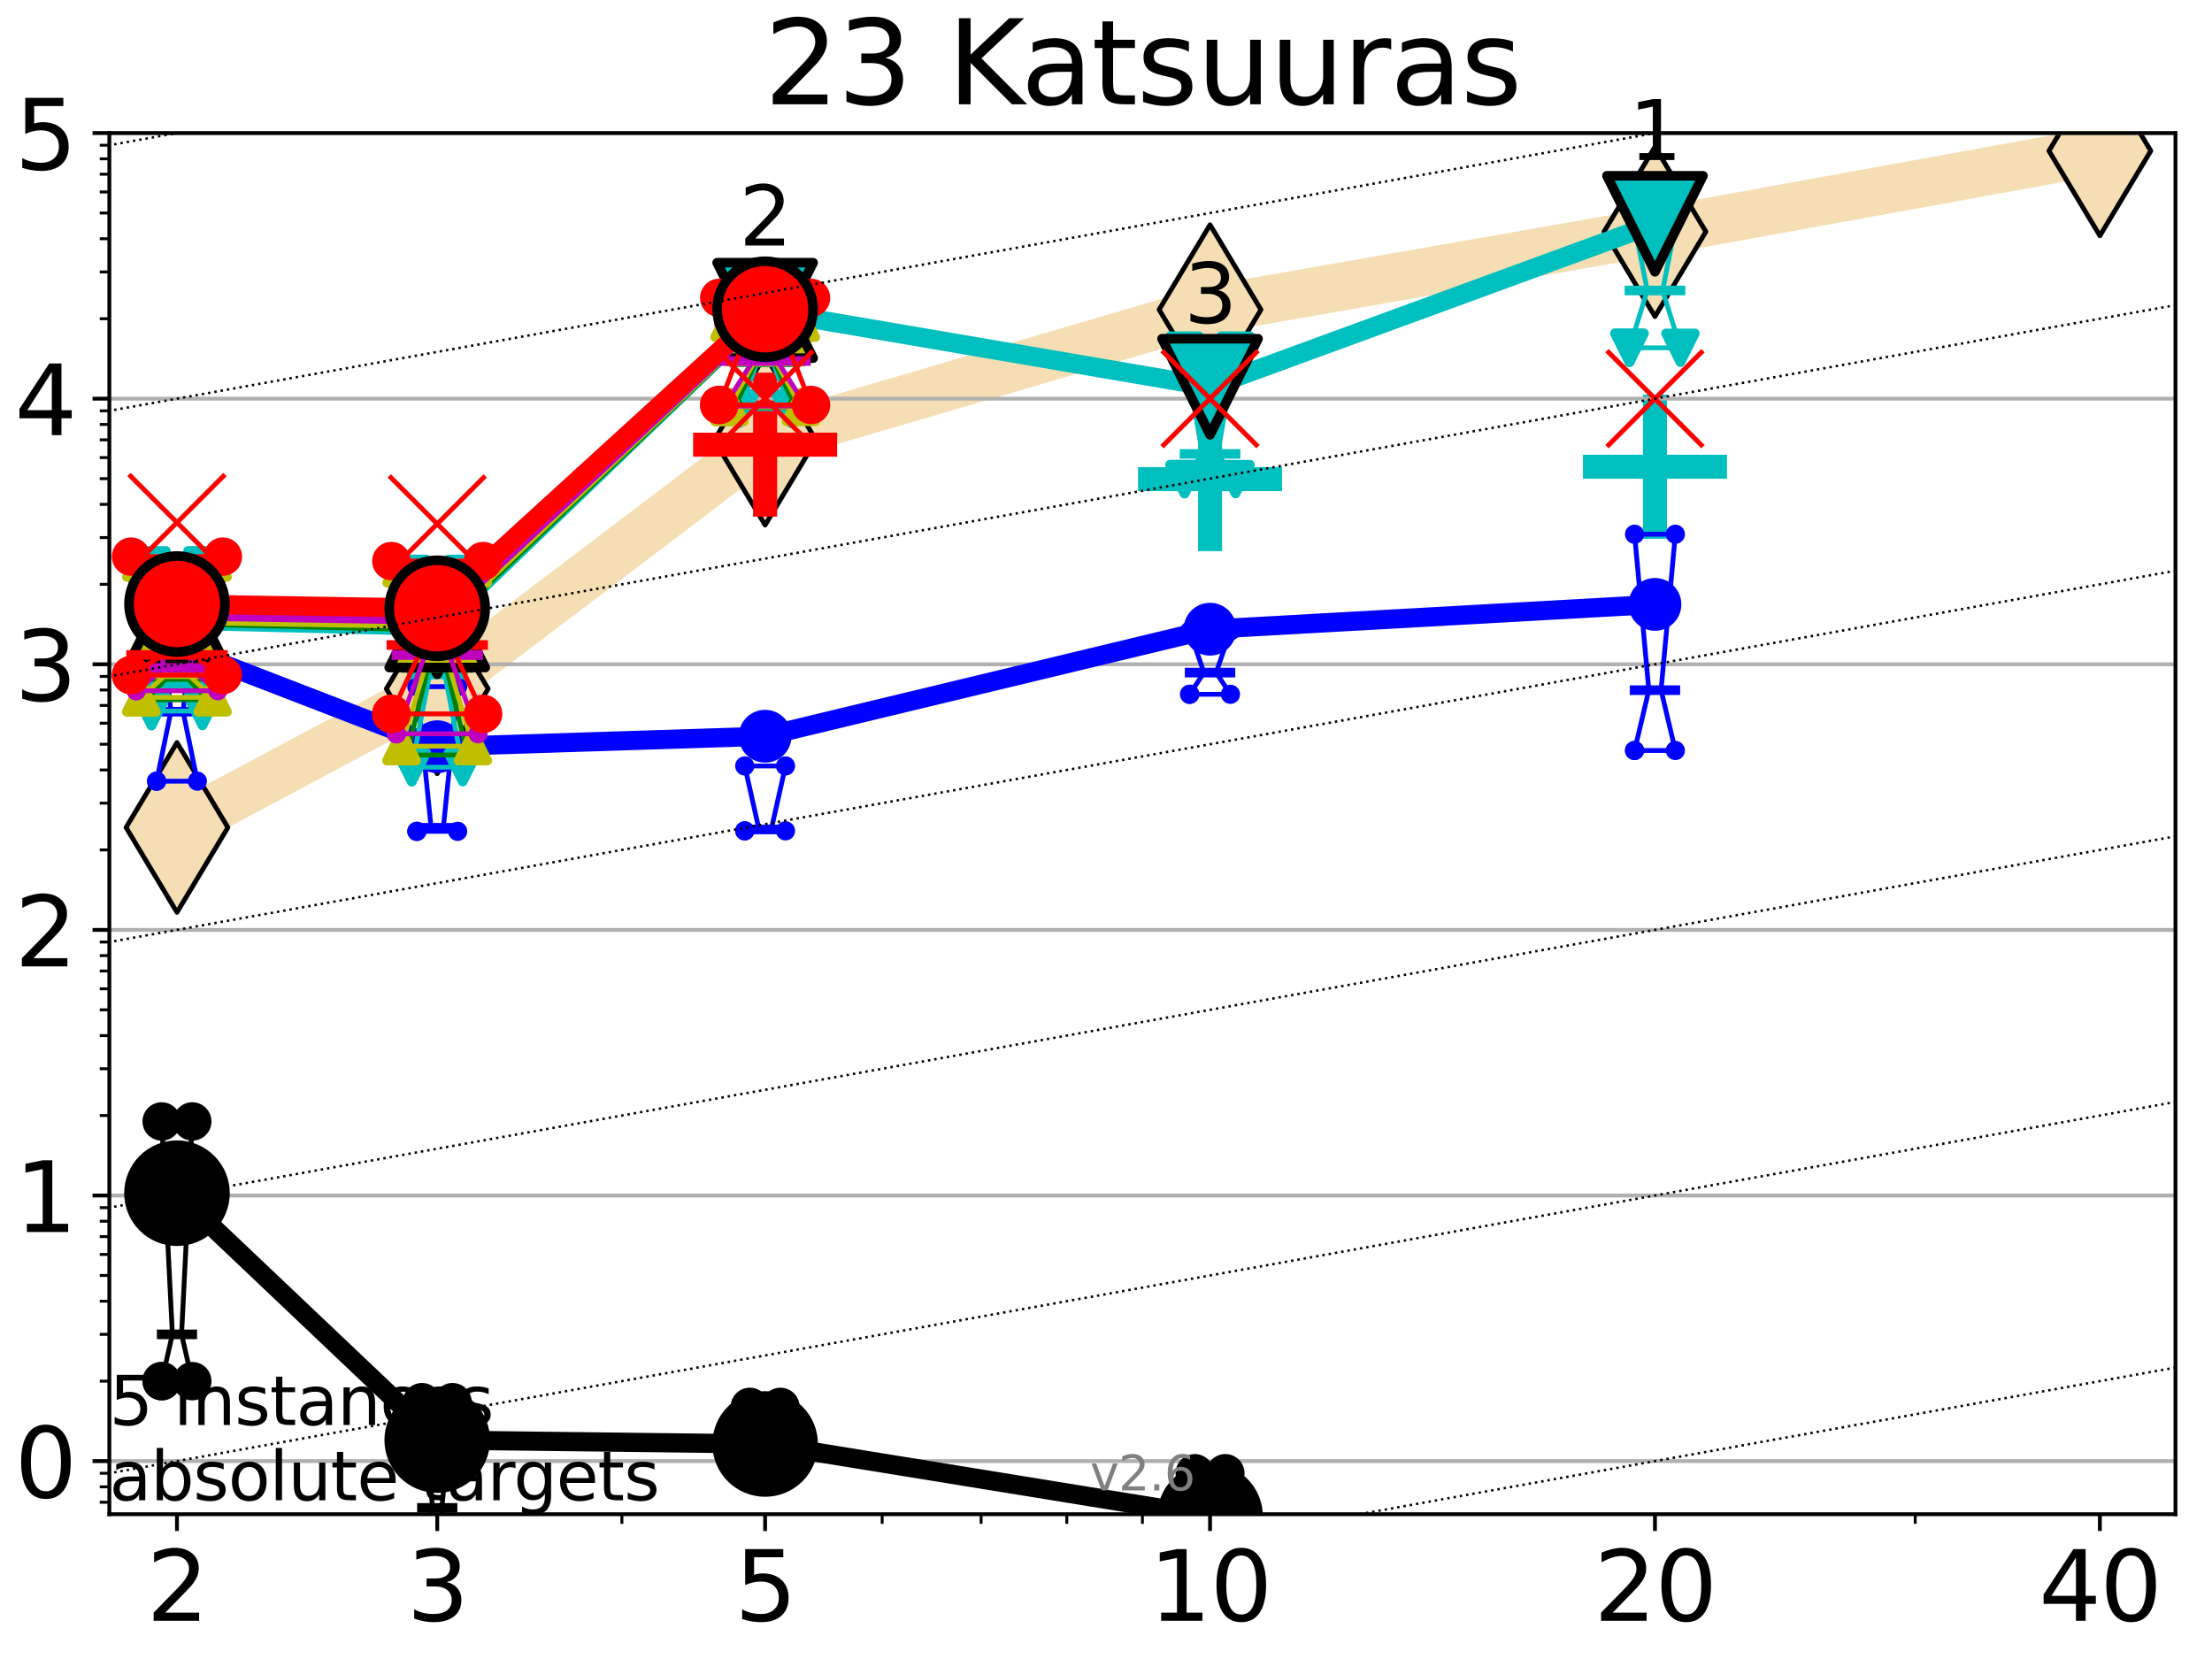 <?xml version="1.0" encoding="utf-8" standalone="no"?>
<!DOCTYPE svg PUBLIC "-//W3C//DTD SVG 1.1//EN"
  "http://www.w3.org/Graphics/SVG/1.1/DTD/svg11.dtd">
<svg xmlns:xlink="http://www.w3.org/1999/xlink" width="460.8pt" height="345.6pt" viewBox="0 0 460.8 345.6" xmlns="http://www.w3.org/2000/svg" version="1.1">
 <defs>
  <style type="text/css">*{stroke-linejoin: round; stroke-linecap: butt}</style>
 </defs>
 <g id="figure_1">
  <g id="patch_1">
   <path d="M 0 345.6 
L 460.8 345.6 
L 460.8 0 
L 0 0 
z
" style="fill: #ffffff"/>
  </g>
  <g id="axes_1">
   <g id="patch_2">
    <path d="M 22.78 315.44 
L 453.192 315.44 
L 453.192 27.72 
L 22.78 27.72 
z
" style="fill: #ffffff"/>
   </g>
   <g id="line2d_1">
    <path d="M 36.868 172.376 
L 91.085 143.485 
L 159.39 91.699 
L 252.074 64.505 
L 344.758 48.262 
L 437.443 31.431 
" clip-path="url(#p5276733e34)" style="fill: none; stroke: #f5deb3; stroke-width: 10; stroke-linecap: square"/>
    <defs>
     <path id="m6dfbf1740b" d="M -0 17.678 
L 10.607 0 
L 0 -17.678 
L -10.607 -0 
z
" style="stroke: #000000; stroke-linejoin: miter"/>
    </defs>
    <g clip-path="url(#p5276733e34)">
     <use xlink:href="#m6dfbf1740b" x="36.868" y="172.376" style="fill: #f5deb3; stroke: #000000; stroke-linejoin: miter"/>
     <use xlink:href="#m6dfbf1740b" x="91.085" y="143.485" style="fill: #f5deb3; stroke: #000000; stroke-linejoin: miter"/>
     <use xlink:href="#m6dfbf1740b" x="159.39" y="91.699" style="fill: #f5deb3; stroke: #000000; stroke-linejoin: miter"/>
     <use xlink:href="#m6dfbf1740b" x="252.074" y="64.505" style="fill: #f5deb3; stroke: #000000; stroke-linejoin: miter"/>
     <use xlink:href="#m6dfbf1740b" x="344.758" y="48.262" style="fill: #f5deb3; stroke: #000000; stroke-linejoin: miter"/>
     <use xlink:href="#m6dfbf1740b" x="437.443" y="31.431" style="fill: #f5deb3; stroke: #000000; stroke-linejoin: miter"/>
    </g>
   </g>
   <g id="line2d_2">
    <defs>
     <path id="m6761cec958" d="M -15 0 
L 15 0 
M 0 15 
L 0 -15 
" style="stroke: #ff0000; stroke-width: 5"/>
    </defs>
    <g clip-path="url(#p5276733e34)">
     <use xlink:href="#m6761cec958" x="159.39" y="92.632" style="fill: #ff0000; stroke: #ff0000; stroke-width: 5"/>
    </g>
   </g>
   <g id="line2d_3">
    <defs>
     <path id="mc3032a472f" d="M -15 0 
L 15 0 
M 0 15 
L 0 -15 
" style="stroke: #00bfbf; stroke-width: 5"/>
    </defs>
    <g clip-path="url(#p5276733e34)">
     <use xlink:href="#mc3032a472f" x="252.074" y="99.806" style="fill: #00bfbf; stroke: #00bfbf; stroke-width: 5"/>
    </g>
   </g>
   <g id="line2d_4">
    <g clip-path="url(#p5276733e34)">
     <use xlink:href="#mc3032a472f" x="344.758" y="97.233" style="fill: #00bfbf; stroke: #00bfbf; stroke-width: 5"/>
    </g>
   </g>
   <g id="matplotlib.axis_1">
    <g id="xtick_1">
     <g id="line2d_5">
      <defs>
       <path id="mb379c889c4" d="M 0 0 
L 0 3.5 
" style="stroke: #000000; stroke-width: 0.8"/>
      </defs>
      <g>
       <use xlink:href="#mb379c889c4" x="36.868" y="315.44" style="stroke: #000000; stroke-width: 0.8"/>
      </g>
     </g>
     <g id="text_1">
      <!-- 2 -->
      <g transform="translate(30.506 337.637)scale(0.2 -0.2)">
       <defs>
        <path id="DejaVuSans-32" d="M 1228 531 
L 3431 531 
L 3431 0 
L 469 0 
L 469 531 
Q 828 903 1448 1529 
Q 2069 2156 2228 2338 
Q 2531 2678 2651 2914 
Q 2772 3150 2772 3378 
Q 2772 3750 2511 3984 
Q 2250 4219 1831 4219 
Q 1534 4219 1204 4116 
Q 875 4013 500 3803 
L 500 4441 
Q 881 4594 1212 4672 
Q 1544 4750 1819 4750 
Q 2544 4750 2975 4387 
Q 3406 4025 3406 3419 
Q 3406 3131 3298 2873 
Q 3191 2616 2906 2266 
Q 2828 2175 2409 1742 
Q 1991 1309 1228 531 
z
" transform="scale(0.016)"/>
       </defs>
       <use xlink:href="#DejaVuSans-32"/>
      </g>
     </g>
    </g>
    <g id="xtick_2">
     <g id="line2d_6">
      <g>
       <use xlink:href="#mb379c889c4" x="91.085" y="315.44" style="stroke: #000000; stroke-width: 0.8"/>
      </g>
     </g>
     <g id="text_2">
      <!-- 3 -->
      <g transform="translate(84.723 337.637)scale(0.2 -0.2)">
       <defs>
        <path id="DejaVuSans-33" d="M 2597 2516 
Q 3050 2419 3304 2112 
Q 3559 1806 3559 1356 
Q 3559 666 3084 287 
Q 2609 -91 1734 -91 
Q 1441 -91 1130 -33 
Q 819 25 488 141 
L 488 750 
Q 750 597 1062 519 
Q 1375 441 1716 441 
Q 2309 441 2620 675 
Q 2931 909 2931 1356 
Q 2931 1769 2642 2001 
Q 2353 2234 1838 2234 
L 1294 2234 
L 1294 2753 
L 1863 2753 
Q 2328 2753 2575 2939 
Q 2822 3125 2822 3475 
Q 2822 3834 2567 4026 
Q 2313 4219 1838 4219 
Q 1578 4219 1281 4162 
Q 984 4106 628 3988 
L 628 4550 
Q 988 4650 1302 4700 
Q 1616 4750 1894 4750 
Q 2613 4750 3031 4423 
Q 3450 4097 3450 3541 
Q 3450 3153 3228 2886 
Q 3006 2619 2597 2516 
z
" transform="scale(0.016)"/>
       </defs>
       <use xlink:href="#DejaVuSans-33"/>
      </g>
     </g>
    </g>
    <g id="xtick_3">
     <g id="line2d_7">
      <g>
       <use xlink:href="#mb379c889c4" x="159.39" y="315.44" style="stroke: #000000; stroke-width: 0.8"/>
      </g>
     </g>
     <g id="text_3">
      <!-- 5 -->
      <g transform="translate(153.028 337.637)scale(0.2 -0.2)">
       <defs>
        <path id="DejaVuSans-35" d="M 691 4666 
L 3169 4666 
L 3169 4134 
L 1269 4134 
L 1269 2991 
Q 1406 3038 1543 3061 
Q 1681 3084 1819 3084 
Q 2600 3084 3056 2656 
Q 3513 2228 3513 1497 
Q 3513 744 3044 326 
Q 2575 -91 1722 -91 
Q 1428 -91 1123 -41 
Q 819 9 494 109 
L 494 744 
Q 775 591 1075 516 
Q 1375 441 1709 441 
Q 2250 441 2565 725 
Q 2881 1009 2881 1497 
Q 2881 1984 2565 2268 
Q 2250 2553 1709 2553 
Q 1456 2553 1204 2497 
Q 953 2441 691 2322 
L 691 4666 
z
" transform="scale(0.016)"/>
       </defs>
       <use xlink:href="#DejaVuSans-35"/>
      </g>
     </g>
    </g>
    <g id="xtick_4">
     <g id="line2d_8">
      <g>
       <use xlink:href="#mb379c889c4" x="252.074" y="315.44" style="stroke: #000000; stroke-width: 0.8"/>
      </g>
     </g>
     <g id="text_4">
      <!-- 10 -->
      <g transform="translate(239.349 337.637)scale(0.2 -0.2)">
       <defs>
        <path id="DejaVuSans-31" d="M 794 531 
L 1825 531 
L 1825 4091 
L 703 3866 
L 703 4441 
L 1819 4666 
L 2450 4666 
L 2450 531 
L 3481 531 
L 3481 0 
L 794 0 
L 794 531 
z
" transform="scale(0.016)"/>
        <path id="DejaVuSans-30" d="M 2034 4250 
Q 1547 4250 1301 3770 
Q 1056 3291 1056 2328 
Q 1056 1369 1301 889 
Q 1547 409 2034 409 
Q 2525 409 2770 889 
Q 3016 1369 3016 2328 
Q 3016 3291 2770 3770 
Q 2525 4250 2034 4250 
z
M 2034 4750 
Q 2819 4750 3233 4129 
Q 3647 3509 3647 2328 
Q 3647 1150 3233 529 
Q 2819 -91 2034 -91 
Q 1250 -91 836 529 
Q 422 1150 422 2328 
Q 422 3509 836 4129 
Q 1250 4750 2034 4750 
z
" transform="scale(0.016)"/>
       </defs>
       <use xlink:href="#DejaVuSans-31"/>
       <use xlink:href="#DejaVuSans-30" x="63.623"/>
      </g>
     </g>
    </g>
    <g id="xtick_5">
     <g id="line2d_9">
      <g>
       <use xlink:href="#mb379c889c4" x="344.758" y="315.44" style="stroke: #000000; stroke-width: 0.8"/>
      </g>
     </g>
     <g id="text_5">
      <!-- 20 -->
      <g transform="translate(332.033 337.637)scale(0.2 -0.2)">
       <use xlink:href="#DejaVuSans-32"/>
       <use xlink:href="#DejaVuSans-30" x="63.623"/>
      </g>
     </g>
    </g>
    <g id="xtick_6">
     <g id="line2d_10">
      <g>
       <use xlink:href="#mb379c889c4" x="437.443" y="315.44" style="stroke: #000000; stroke-width: 0.8"/>
      </g>
     </g>
     <g id="text_6">
      <!-- 40 -->
      <g transform="translate(424.718 337.637)scale(0.2 -0.2)">
       <defs>
        <path id="DejaVuSans-34" d="M 2419 4116 
L 825 1625 
L 2419 1625 
L 2419 4116 
z
M 2253 4666 
L 3047 4666 
L 3047 1625 
L 3713 1625 
L 3713 1100 
L 3047 1100 
L 3047 0 
L 2419 0 
L 2419 1100 
L 313 1100 
L 313 1709 
L 2253 4666 
z
" transform="scale(0.016)"/>
       </defs>
       <use xlink:href="#DejaVuSans-34"/>
       <use xlink:href="#DejaVuSans-30" x="63.623"/>
      </g>
     </g>
    </g>
    <g id="xtick_7">
     <g id="line2d_11">
      <defs>
       <path id="m46d4ff5482" d="M 0 0 
L 0 2 
" style="stroke: #000000; stroke-width: 0.6"/>
      </defs>
      <g>
       <use xlink:href="#m46d4ff5482" x="129.552" y="315.44" style="stroke: #000000; stroke-width: 0.6"/>
      </g>
     </g>
    </g>
    <g id="xtick_8">
     <g id="line2d_12">
      <g>
       <use xlink:href="#m46d4ff5482" x="183.769" y="315.44" style="stroke: #000000; stroke-width: 0.6"/>
      </g>
     </g>
    </g>
    <g id="xtick_9">
     <g id="line2d_13">
      <g>
       <use xlink:href="#m46d4ff5482" x="204.381" y="315.44" style="stroke: #000000; stroke-width: 0.6"/>
      </g>
     </g>
    </g>
    <g id="xtick_10">
     <g id="line2d_14">
      <g>
       <use xlink:href="#m46d4ff5482" x="222.237" y="315.44" style="stroke: #000000; stroke-width: 0.6"/>
      </g>
     </g>
    </g>
    <g id="xtick_11">
     <g id="line2d_15">
      <g>
       <use xlink:href="#m46d4ff5482" x="237.986" y="315.44" style="stroke: #000000; stroke-width: 0.6"/>
      </g>
     </g>
    </g>
    <g id="xtick_12">
     <g id="line2d_16">
      <g>
       <use xlink:href="#m46d4ff5482" x="398.975" y="315.44" style="stroke: #000000; stroke-width: 0.6"/>
      </g>
     </g>
    </g>
   </g>
   <g id="matplotlib.axis_2">
    <g id="ytick_1">
     <g id="line2d_17">
      <path d="M 22.78 304.374 
L 453.192 304.374 
" clip-path="url(#p5276733e34)" style="fill: none; stroke: #b0b0b0; stroke-width: 0.8; stroke-linecap: square"/>
     </g>
     <g id="line2d_18">
      <defs>
       <path id="mdc4d67c6d7" d="M 0 0 
L -3.5 0 
" style="stroke: #000000; stroke-width: 0.8"/>
      </defs>
      <g>
       <use xlink:href="#mdc4d67c6d7" x="22.78" y="304.374" style="stroke: #000000; stroke-width: 0.8"/>
      </g>
     </g>
     <g id="text_7">
      <!-- 0 -->
      <g transform="translate(3.055 311.972)scale(0.2 -0.2)">
       <use xlink:href="#DejaVuSans-30"/>
      </g>
     </g>
    </g>
    <g id="ytick_2">
     <g id="line2d_19">
      <path d="M 22.78 249.043 
L 453.192 249.043 
" clip-path="url(#p5276733e34)" style="fill: none; stroke: #b0b0b0; stroke-width: 0.8; stroke-linecap: square"/>
     </g>
     <g id="line2d_20">
      <g>
       <use xlink:href="#mdc4d67c6d7" x="22.78" y="249.043" style="stroke: #000000; stroke-width: 0.8"/>
      </g>
     </g>
     <g id="text_8">
      <!-- 1 -->
      <g transform="translate(3.055 256.642)scale(0.2 -0.2)">
       <use xlink:href="#DejaVuSans-31"/>
      </g>
     </g>
    </g>
    <g id="ytick_3">
     <g id="line2d_21">
      <path d="M 22.78 193.712 
L 453.192 193.712 
" clip-path="url(#p5276733e34)" style="fill: none; stroke: #b0b0b0; stroke-width: 0.8; stroke-linecap: square"/>
     </g>
     <g id="line2d_22">
      <g>
       <use xlink:href="#mdc4d67c6d7" x="22.78" y="193.712" style="stroke: #000000; stroke-width: 0.8"/>
      </g>
     </g>
     <g id="text_9">
      <!-- 2 -->
      <g transform="translate(3.055 201.311)scale(0.2 -0.2)">
       <use xlink:href="#DejaVuSans-32"/>
      </g>
     </g>
    </g>
    <g id="ytick_4">
     <g id="line2d_23">
      <path d="M 22.78 138.382 
L 453.192 138.382 
" clip-path="url(#p5276733e34)" style="fill: none; stroke: #b0b0b0; stroke-width: 0.8; stroke-linecap: square"/>
     </g>
     <g id="line2d_24">
      <g>
       <use xlink:href="#mdc4d67c6d7" x="22.78" y="138.382" style="stroke: #000000; stroke-width: 0.8"/>
      </g>
     </g>
     <g id="text_10">
      <!-- 3 -->
      <g transform="translate(3.055 145.98)scale(0.2 -0.2)">
       <use xlink:href="#DejaVuSans-33"/>
      </g>
     </g>
    </g>
    <g id="ytick_5">
     <g id="line2d_25">
      <path d="M 22.78 83.051 
L 453.192 83.051 
" clip-path="url(#p5276733e34)" style="fill: none; stroke: #b0b0b0; stroke-width: 0.8; stroke-linecap: square"/>
     </g>
     <g id="line2d_26">
      <g>
       <use xlink:href="#mdc4d67c6d7" x="22.78" y="83.051" style="stroke: #000000; stroke-width: 0.8"/>
      </g>
     </g>
     <g id="text_11">
      <!-- 4 -->
      <g transform="translate(3.055 90.649)scale(0.2 -0.2)">
       <use xlink:href="#DejaVuSans-34"/>
      </g>
     </g>
    </g>
    <g id="ytick_6">
     <g id="line2d_27">
      <path d="M 22.78 27.72 
L 453.192 27.72 
" clip-path="url(#p5276733e34)" style="fill: none; stroke: #b0b0b0; stroke-width: 0.8; stroke-linecap: square"/>
     </g>
     <g id="line2d_28">
      <g>
       <use xlink:href="#mdc4d67c6d7" x="22.78" y="27.72" style="stroke: #000000; stroke-width: 0.8"/>
      </g>
     </g>
     <g id="text_12">
      <!-- 5 -->
      <g transform="translate(3.055 35.318)scale(0.2 -0.2)">
       <use xlink:href="#DejaVuSans-35"/>
      </g>
     </g>
    </g>
    <g id="ytick_7">
     <g id="line2d_29">
      <defs>
       <path id="m8ec74f8439" d="M 0 0 
L -2 0 
" style="stroke: #000000; stroke-width: 0.6"/>
      </defs>
      <g>
       <use xlink:href="#m8ec74f8439" x="22.78" y="312.945" style="stroke: #000000; stroke-width: 0.6"/>
      </g>
     </g>
    </g>
    <g id="ytick_8">
     <g id="line2d_30">
      <g>
       <use xlink:href="#m8ec74f8439" x="22.78" y="309.736" style="stroke: #000000; stroke-width: 0.6"/>
      </g>
     </g>
    </g>
    <g id="ytick_9">
     <g id="line2d_31">
      <g>
       <use xlink:href="#m8ec74f8439" x="22.78" y="306.906" style="stroke: #000000; stroke-width: 0.6"/>
      </g>
     </g>
    </g>
    <g id="ytick_10">
     <g id="line2d_32">
      <g>
       <use xlink:href="#m8ec74f8439" x="22.78" y="287.718" style="stroke: #000000; stroke-width: 0.6"/>
      </g>
     </g>
    </g>
    <g id="ytick_11">
     <g id="line2d_33">
      <g>
       <use xlink:href="#m8ec74f8439" x="22.78" y="277.974" style="stroke: #000000; stroke-width: 0.6"/>
      </g>
     </g>
    </g>
    <g id="ytick_12">
     <g id="line2d_34">
      <g>
       <use xlink:href="#m8ec74f8439" x="22.78" y="271.061" style="stroke: #000000; stroke-width: 0.6"/>
      </g>
     </g>
    </g>
    <g id="ytick_13">
     <g id="line2d_35">
      <g>
       <use xlink:href="#m8ec74f8439" x="22.78" y="265.699" style="stroke: #000000; stroke-width: 0.6"/>
      </g>
     </g>
    </g>
    <g id="ytick_14">
     <g id="line2d_36">
      <g>
       <use xlink:href="#m8ec74f8439" x="22.78" y="261.318" style="stroke: #000000; stroke-width: 0.6"/>
      </g>
     </g>
    </g>
    <g id="ytick_15">
     <g id="line2d_37">
      <g>
       <use xlink:href="#m8ec74f8439" x="22.78" y="257.614" style="stroke: #000000; stroke-width: 0.6"/>
      </g>
     </g>
    </g>
    <g id="ytick_16">
     <g id="line2d_38">
      <g>
       <use xlink:href="#m8ec74f8439" x="22.78" y="254.405" style="stroke: #000000; stroke-width: 0.6"/>
      </g>
     </g>
    </g>
    <g id="ytick_17">
     <g id="line2d_39">
      <g>
       <use xlink:href="#m8ec74f8439" x="22.78" y="251.575" style="stroke: #000000; stroke-width: 0.6"/>
      </g>
     </g>
    </g>
    <g id="ytick_18">
     <g id="line2d_40">
      <g>
       <use xlink:href="#m8ec74f8439" x="22.78" y="232.387" style="stroke: #000000; stroke-width: 0.6"/>
      </g>
     </g>
    </g>
    <g id="ytick_19">
     <g id="line2d_41">
      <g>
       <use xlink:href="#m8ec74f8439" x="22.78" y="222.644" style="stroke: #000000; stroke-width: 0.6"/>
      </g>
     </g>
    </g>
    <g id="ytick_20">
     <g id="line2d_42">
      <g>
       <use xlink:href="#m8ec74f8439" x="22.78" y="215.731" style="stroke: #000000; stroke-width: 0.6"/>
      </g>
     </g>
    </g>
    <g id="ytick_21">
     <g id="line2d_43">
      <g>
       <use xlink:href="#m8ec74f8439" x="22.78" y="210.369" style="stroke: #000000; stroke-width: 0.6"/>
      </g>
     </g>
    </g>
    <g id="ytick_22">
     <g id="line2d_44">
      <g>
       <use xlink:href="#m8ec74f8439" x="22.78" y="205.987" style="stroke: #000000; stroke-width: 0.6"/>
      </g>
     </g>
    </g>
    <g id="ytick_23">
     <g id="line2d_45">
      <g>
       <use xlink:href="#m8ec74f8439" x="22.78" y="202.283" style="stroke: #000000; stroke-width: 0.6"/>
      </g>
     </g>
    </g>
    <g id="ytick_24">
     <g id="line2d_46">
      <g>
       <use xlink:href="#m8ec74f8439" x="22.78" y="199.074" style="stroke: #000000; stroke-width: 0.6"/>
      </g>
     </g>
    </g>
    <g id="ytick_25">
     <g id="line2d_47">
      <g>
       <use xlink:href="#m8ec74f8439" x="22.78" y="196.244" style="stroke: #000000; stroke-width: 0.6"/>
      </g>
     </g>
    </g>
    <g id="ytick_26">
     <g id="line2d_48">
      <g>
       <use xlink:href="#m8ec74f8439" x="22.78" y="177.056" style="stroke: #000000; stroke-width: 0.6"/>
      </g>
     </g>
    </g>
    <g id="ytick_27">
     <g id="line2d_49">
      <g>
       <use xlink:href="#m8ec74f8439" x="22.78" y="167.313" style="stroke: #000000; stroke-width: 0.6"/>
      </g>
     </g>
    </g>
    <g id="ytick_28">
     <g id="line2d_50">
      <g>
       <use xlink:href="#m8ec74f8439" x="22.78" y="160.4" style="stroke: #000000; stroke-width: 0.6"/>
      </g>
     </g>
    </g>
    <g id="ytick_29">
     <g id="line2d_51">
      <g>
       <use xlink:href="#m8ec74f8439" x="22.78" y="155.038" style="stroke: #000000; stroke-width: 0.6"/>
      </g>
     </g>
    </g>
    <g id="ytick_30">
     <g id="line2d_52">
      <g>
       <use xlink:href="#m8ec74f8439" x="22.78" y="150.657" style="stroke: #000000; stroke-width: 0.6"/>
      </g>
     </g>
    </g>
    <g id="ytick_31">
     <g id="line2d_53">
      <g>
       <use xlink:href="#m8ec74f8439" x="22.78" y="146.952" style="stroke: #000000; stroke-width: 0.6"/>
      </g>
     </g>
    </g>
    <g id="ytick_32">
     <g id="line2d_54">
      <g>
       <use xlink:href="#m8ec74f8439" x="22.78" y="143.744" style="stroke: #000000; stroke-width: 0.6"/>
      </g>
     </g>
    </g>
    <g id="ytick_33">
     <g id="line2d_55">
      <g>
       <use xlink:href="#m8ec74f8439" x="22.78" y="140.913" style="stroke: #000000; stroke-width: 0.6"/>
      </g>
     </g>
    </g>
    <g id="ytick_34">
     <g id="line2d_56">
      <g>
       <use xlink:href="#m8ec74f8439" x="22.78" y="121.725" style="stroke: #000000; stroke-width: 0.6"/>
      </g>
     </g>
    </g>
    <g id="ytick_35">
     <g id="line2d_57">
      <g>
       <use xlink:href="#m8ec74f8439" x="22.78" y="111.982" style="stroke: #000000; stroke-width: 0.6"/>
      </g>
     </g>
    </g>
    <g id="ytick_36">
     <g id="line2d_58">
      <g>
       <use xlink:href="#m8ec74f8439" x="22.78" y="105.069" style="stroke: #000000; stroke-width: 0.6"/>
      </g>
     </g>
    </g>
    <g id="ytick_37">
     <g id="line2d_59">
      <g>
       <use xlink:href="#m8ec74f8439" x="22.78" y="99.707" style="stroke: #000000; stroke-width: 0.6"/>
      </g>
     </g>
    </g>
    <g id="ytick_38">
     <g id="line2d_60">
      <g>
       <use xlink:href="#m8ec74f8439" x="22.78" y="95.326" style="stroke: #000000; stroke-width: 0.6"/>
      </g>
     </g>
    </g>
    <g id="ytick_39">
     <g id="line2d_61">
      <g>
       <use xlink:href="#m8ec74f8439" x="22.78" y="91.622" style="stroke: #000000; stroke-width: 0.6"/>
      </g>
     </g>
    </g>
    <g id="ytick_40">
     <g id="line2d_62">
      <g>
       <use xlink:href="#m8ec74f8439" x="22.78" y="88.413" style="stroke: #000000; stroke-width: 0.6"/>
      </g>
     </g>
    </g>
    <g id="ytick_41">
     <g id="line2d_63">
      <g>
       <use xlink:href="#m8ec74f8439" x="22.78" y="85.583" style="stroke: #000000; stroke-width: 0.6"/>
      </g>
     </g>
    </g>
    <g id="ytick_42">
     <g id="line2d_64">
      <g>
       <use xlink:href="#m8ec74f8439" x="22.78" y="66.395" style="stroke: #000000; stroke-width: 0.6"/>
      </g>
     </g>
    </g>
    <g id="ytick_43">
     <g id="line2d_65">
      <g>
       <use xlink:href="#m8ec74f8439" x="22.78" y="56.651" style="stroke: #000000; stroke-width: 0.6"/>
      </g>
     </g>
    </g>
    <g id="ytick_44">
     <g id="line2d_66">
      <g>
       <use xlink:href="#m8ec74f8439" x="22.78" y="49.738" style="stroke: #000000; stroke-width: 0.6"/>
      </g>
     </g>
    </g>
    <g id="ytick_45">
     <g id="line2d_67">
      <g>
       <use xlink:href="#m8ec74f8439" x="22.78" y="44.376" style="stroke: #000000; stroke-width: 0.6"/>
      </g>
     </g>
    </g>
    <g id="ytick_46">
     <g id="line2d_68">
      <g>
       <use xlink:href="#m8ec74f8439" x="22.78" y="39.995" style="stroke: #000000; stroke-width: 0.6"/>
      </g>
     </g>
    </g>
    <g id="ytick_47">
     <g id="line2d_69">
      <g>
       <use xlink:href="#m8ec74f8439" x="22.78" y="36.291" style="stroke: #000000; stroke-width: 0.6"/>
      </g>
     </g>
    </g>
    <g id="ytick_48">
     <g id="line2d_70">
      <g>
       <use xlink:href="#m8ec74f8439" x="22.78" y="33.082" style="stroke: #000000; stroke-width: 0.6"/>
      </g>
     </g>
    </g>
    <g id="ytick_49">
     <g id="line2d_71">
      <g>
       <use xlink:href="#m8ec74f8439" x="22.78" y="30.252" style="stroke: #000000; stroke-width: 0.6"/>
      </g>
     </g>
    </g>
   </g>
   <g id="line2d_72">
    <path d="M 33.682 287.718 
L 35.912 277.974 
L 33.682 233.619 
L 40.054 233.619 
L 37.824 277.974 
L 40.054 287.718 
L 33.682 287.718 
" clip-path="url(#p5276733e34)" style="fill: none; stroke: #000000; stroke-linecap: square"/>
   </g>
   <g id="line2d_73">
    <path d="M 33.682 287.718 
L 40.054 287.718 
L 40.054 233.619 
L 33.682 233.619 
L 33.682 287.718 
" clip-path="url(#p5276733e34)" style="fill: none"/>
    <defs>
     <path id="ma77b68f44c" d="M 0 3 
C 0.796 3 1.559 2.684 2.121 2.121 
C 2.684 1.559 3 0.796 3 0 
C 3 -0.796 2.684 -1.559 2.121 -2.121 
C 1.559 -2.684 0.796 -3 0 -3 
C -0.796 -3 -1.559 -2.684 -2.121 -2.121 
C -2.684 -1.559 -3 -0.796 -3 0 
C -3 0.796 -2.684 1.559 -2.121 2.121 
C -1.559 2.684 -0.796 3 0 3 
z
" style="stroke: #000000; stroke-width: 2"/>
    </defs>
    <g clip-path="url(#p5276733e34)">
     <use xlink:href="#ma77b68f44c" x="33.682" y="287.718" style="stroke: #000000; stroke-width: 2"/>
     <use xlink:href="#ma77b68f44c" x="40.054" y="287.718" style="stroke: #000000; stroke-width: 2"/>
     <use xlink:href="#ma77b68f44c" x="40.054" y="233.619" style="stroke: #000000; stroke-width: 2"/>
     <use xlink:href="#ma77b68f44c" x="33.682" y="233.619" style="stroke: #000000; stroke-width: 2"/>
     <use xlink:href="#ma77b68f44c" x="33.682" y="287.718" style="stroke: #000000; stroke-width: 2"/>
    </g>
   </g>
   <g id="line2d_74">
    <path d="M 33.682 277.974 
L 40.054 277.974 
" clip-path="url(#p5276733e34)" style="fill: none; stroke: #000000; stroke-width: 2; stroke-linecap: square"/>
   </g>
   <g id="line2d_75">
    <path d="M 87.899 330.773 
L 90.129 314.117 
L 87.899 292.099 
L 94.271 292.099 
L 92.041 314.117 
L 94.271 330.773 
L 87.899 330.773 
" clip-path="url(#p5276733e34)" style="fill: none; stroke: #000000; stroke-linecap: square"/>
   </g>
   <g id="line2d_76">
    <path d="M 87.899 330.773 
L 94.271 330.773 
L 94.271 292.099 
L 87.899 292.099 
L 87.899 330.773 
" clip-path="url(#p5276733e34)" style="fill: none"/>
    <g clip-path="url(#p5276733e34)">
     <use xlink:href="#ma77b68f44c" x="87.899" y="330.773" style="stroke: #000000; stroke-width: 2"/>
     <use xlink:href="#ma77b68f44c" x="94.271" y="330.773" style="stroke: #000000; stroke-width: 2"/>
     <use xlink:href="#ma77b68f44c" x="94.271" y="292.099" style="stroke: #000000; stroke-width: 2"/>
     <use xlink:href="#ma77b68f44c" x="87.899" y="292.099" style="stroke: #000000; stroke-width: 2"/>
     <use xlink:href="#ma77b68f44c" x="87.899" y="330.773" style="stroke: #000000; stroke-width: 2"/>
    </g>
   </g>
   <g id="line2d_77">
    <path d="M 87.899 314.117 
L 94.271 314.117 
" clip-path="url(#p5276733e34)" style="fill: none; stroke: #000000; stroke-width: 2; stroke-linecap: square"/>
   </g>
   <g id="line2d_78">
    <path d="M 156.204 304.374 
L 158.434 296.288 
L 156.204 293.08 
L 162.576 293.08 
L 160.346 296.288 
L 162.576 304.374 
L 156.204 304.374 
" clip-path="url(#p5276733e34)" style="fill: none; stroke: #000000; stroke-linecap: square"/>
   </g>
   <g id="line2d_79">
    <path d="M 156.204 304.374 
L 162.576 304.374 
L 162.576 293.08 
L 156.204 293.08 
L 156.204 304.374 
" clip-path="url(#p5276733e34)" style="fill: none"/>
    <g clip-path="url(#p5276733e34)">
     <use xlink:href="#ma77b68f44c" x="156.204" y="304.374" style="stroke: #000000; stroke-width: 2"/>
     <use xlink:href="#ma77b68f44c" x="162.576" y="304.374" style="stroke: #000000; stroke-width: 2"/>
     <use xlink:href="#ma77b68f44c" x="162.576" y="293.08" style="stroke: #000000; stroke-width: 2"/>
     <use xlink:href="#ma77b68f44c" x="156.204" y="293.08" style="stroke: #000000; stroke-width: 2"/>
     <use xlink:href="#ma77b68f44c" x="156.204" y="304.374" style="stroke: #000000; stroke-width: 2"/>
    </g>
   </g>
   <g id="line2d_80">
    <path d="M 156.204 296.288 
L 162.576 296.288 
" clip-path="url(#p5276733e34)" style="fill: none; stroke: #000000; stroke-width: 2; stroke-linecap: square"/>
   </g>
   <g id="line2d_81">
    <path d="M 248.888 343.048 
L 251.118 312.945 
L 248.888 306.906 
L 255.26 306.906 
L 253.03 312.945 
L 255.26 343.048 
L 248.888 343.048 
" clip-path="url(#p5276733e34)" style="fill: none; stroke: #000000; stroke-linecap: square"/>
   </g>
   <g id="line2d_82">
    <path d="M 248.888 343.048 
L 255.26 343.048 
L 255.26 306.906 
L 248.888 306.906 
L 248.888 343.048 
" clip-path="url(#p5276733e34)" style="fill: none"/>
    <g clip-path="url(#p5276733e34)">
     <use xlink:href="#ma77b68f44c" x="248.888" y="343.048" style="stroke: #000000; stroke-width: 2"/>
     <use xlink:href="#ma77b68f44c" x="255.26" y="343.048" style="stroke: #000000; stroke-width: 2"/>
     <use xlink:href="#ma77b68f44c" x="255.26" y="306.906" style="stroke: #000000; stroke-width: 2"/>
     <use xlink:href="#ma77b68f44c" x="248.888" y="306.906" style="stroke: #000000; stroke-width: 2"/>
     <use xlink:href="#ma77b68f44c" x="248.888" y="343.048" style="stroke: #000000; stroke-width: 2"/>
    </g>
   </g>
   <g id="line2d_83">
    <path d="M 248.888 312.945 
L 255.26 312.945 
" clip-path="url(#p5276733e34)" style="fill: none; stroke: #000000; stroke-width: 2; stroke-linecap: square"/>
   </g>
   <g id="line2d_84">
    <path d="M 343.565 346.6 
L 343.803 343.048 
L 341.572 337.686 
L 347.945 337.686 
L 345.714 343.048 
L 345.952 346.6 
" clip-path="url(#p5276733e34)" style="fill: none; stroke: #000000; stroke-linecap: square"/>
   </g>
   <g id="line2d_85">
    <path d="M 347.945 346.6 
L 347.945 337.686 
L 341.572 337.686 
L 341.572 346.6 
" clip-path="url(#p5276733e34)" style="fill: none"/>
    <g clip-path="url(#p5276733e34)">
     <use xlink:href="#ma77b68f44c" x="341.572" y="376.361" style="stroke: #000000; stroke-width: 2"/>
     <use xlink:href="#ma77b68f44c" x="347.945" y="376.361" style="stroke: #000000; stroke-width: 2"/>
     <use xlink:href="#ma77b68f44c" x="347.945" y="337.686" style="stroke: #000000; stroke-width: 2"/>
     <use xlink:href="#ma77b68f44c" x="341.572" y="337.686" style="stroke: #000000; stroke-width: 2"/>
     <use xlink:href="#ma77b68f44c" x="341.572" y="376.361" style="stroke: #000000; stroke-width: 2"/>
    </g>
   </g>
   <g id="line2d_86">
    <path d="M 341.572 343.048 
L 347.945 343.048 
" clip-path="url(#p5276733e34)" style="fill: none; stroke: #000000; stroke-width: 2; stroke-linecap: square"/>
   </g>
   <g id="line2d_87">
    <path d="M 36.868 248.567 
L 91.085 299.993 
" clip-path="url(#p5276733e34)" style="fill: none; stroke: #000000; stroke-width: 4; stroke-linecap: square"/>
   </g>
   <g id="line2d_88">
    <path d="M 91.085 299.993 
L 159.39 300.807 
" clip-path="url(#p5276733e34)" style="fill: none; stroke: #000000; stroke-width: 4; stroke-linecap: square"/>
   </g>
   <g id="line2d_89">
    <path d="M 159.39 300.807 
L 252.074 315.861 
" clip-path="url(#p5276733e34)" style="fill: none; stroke: #000000; stroke-width: 4; stroke-linecap: square"/>
   </g>
   <g id="line2d_90">
    <path d="M 252.074 315.861 
L 344.758 345.58 
" clip-path="url(#p5276733e34)" style="fill: none; stroke: #000000; stroke-width: 4; stroke-linecap: square"/>
   </g>
   <g id="line2d_91">
    <path d="M 36.868 248.567 
L 91.085 299.993 
L 159.39 300.807 
L 252.074 315.861 
L 344.758 345.58 
" clip-path="url(#p5276733e34)" style="fill: none"/>
    <defs>
     <path id="m118abf6633" d="M 0 10 
C 2.652 10 5.196 8.946 7.071 7.071 
C 8.946 5.196 10 2.652 10 0 
C 10 -2.652 8.946 -5.196 7.071 -7.071 
C 5.196 -8.946 2.652 -10 0 -10 
C -2.652 -10 -5.196 -8.946 -7.071 -7.071 
C -8.946 -5.196 -10 -2.652 -10 0 
C -10 2.652 -8.946 5.196 -7.071 7.071 
C -5.196 8.946 -2.652 10 0 10 
z
" style="stroke: #000000; stroke-width: 2"/>
    </defs>
    <g clip-path="url(#p5276733e34)">
     <use xlink:href="#m118abf6633" x="36.868" y="248.567" style="stroke: #000000; stroke-width: 2"/>
     <use xlink:href="#m118abf6633" x="91.085" y="299.993" style="stroke: #000000; stroke-width: 2"/>
     <use xlink:href="#m118abf6633" x="159.39" y="300.807" style="stroke: #000000; stroke-width: 2"/>
     <use xlink:href="#m118abf6633" x="252.074" y="315.861" style="stroke: #000000; stroke-width: 2"/>
     <use xlink:href="#m118abf6633" x="344.758" y="345.58" style="stroke: #000000; stroke-width: 2"/>
    </g>
   </g>
   <g id="line2d_92">
    <path d="M 32.62 162.732 
L 35.594 148.257 
L 32.62 119.007 
L 41.116 119.007 
L 38.143 148.257 
L 41.116 162.732 
L 32.62 162.732 
" clip-path="url(#p5276733e34)" style="fill: none; stroke: #0000ff; stroke-linecap: square"/>
   </g>
   <g id="line2d_93">
    <path d="M 32.62 162.732 
L 41.116 162.732 
L 41.116 119.007 
L 32.62 119.007 
L 32.62 162.732 
" clip-path="url(#p5276733e34)" style="fill: none"/>
    <defs>
     <path id="m0f585eb508" d="M 0 1.5 
C 0.398 1.5 0.779 1.342 1.061 1.061 
C 1.342 0.779 1.5 0.398 1.5 0 
C 1.5 -0.398 1.342 -0.779 1.061 -1.061 
C 0.779 -1.342 0.398 -1.5 0 -1.5 
C -0.398 -1.5 -0.779 -1.342 -1.061 -1.061 
C -1.342 -0.779 -1.5 -0.398 -1.5 0 
C -1.5 0.398 -1.342 0.779 -1.061 1.061 
C -0.779 1.342 -0.398 1.5 0 1.5 
z
" style="stroke: #0000ff"/>
    </defs>
    <g clip-path="url(#p5276733e34)">
     <use xlink:href="#m0f585eb508" x="32.62" y="162.732" style="fill: #0000ff; stroke: #0000ff"/>
     <use xlink:href="#m0f585eb508" x="41.116" y="162.732" style="fill: #0000ff; stroke: #0000ff"/>
     <use xlink:href="#m0f585eb508" x="41.116" y="119.007" style="fill: #0000ff; stroke: #0000ff"/>
     <use xlink:href="#m0f585eb508" x="32.62" y="119.007" style="fill: #0000ff; stroke: #0000ff"/>
     <use xlink:href="#m0f585eb508" x="32.62" y="162.732" style="fill: #0000ff; stroke: #0000ff"/>
    </g>
   </g>
   <g id="line2d_94">
    <path d="M 32.62 148.257 
L 41.116 148.257 
" clip-path="url(#p5276733e34)" style="fill: none; stroke: #0000ff; stroke-width: 2; stroke-linecap: square"/>
   </g>
   <g id="line2d_95">
    <path d="M 86.837 173.181 
L 89.811 172.442 
L 86.837 143.043 
L 95.333 143.043 
L 92.359 172.442 
L 95.333 173.181 
L 86.837 173.181 
" clip-path="url(#p5276733e34)" style="fill: none; stroke: #0000ff; stroke-linecap: square"/>
   </g>
   <g id="line2d_96">
    <path d="M 86.837 173.181 
L 95.333 173.181 
L 95.333 143.043 
L 86.837 143.043 
L 86.837 173.181 
" clip-path="url(#p5276733e34)" style="fill: none"/>
    <g clip-path="url(#p5276733e34)">
     <use xlink:href="#m0f585eb508" x="86.837" y="173.181" style="fill: #0000ff; stroke: #0000ff"/>
     <use xlink:href="#m0f585eb508" x="95.333" y="173.181" style="fill: #0000ff; stroke: #0000ff"/>
     <use xlink:href="#m0f585eb508" x="95.333" y="143.043" style="fill: #0000ff; stroke: #0000ff"/>
     <use xlink:href="#m0f585eb508" x="86.837" y="143.043" style="fill: #0000ff; stroke: #0000ff"/>
     <use xlink:href="#m0f585eb508" x="86.837" y="173.181" style="fill: #0000ff; stroke: #0000ff"/>
    </g>
   </g>
   <g id="line2d_97">
    <path d="M 86.837 172.442 
L 95.333 172.442 
" clip-path="url(#p5276733e34)" style="fill: none; stroke: #0000ff; stroke-width: 2; stroke-linecap: square"/>
   </g>
   <g id="line2d_98">
    <path d="M 155.142 173.079 
L 158.116 172.795 
L 155.142 159.562 
L 163.638 159.562 
L 160.665 172.795 
L 163.638 173.079 
L 155.142 173.079 
" clip-path="url(#p5276733e34)" style="fill: none; stroke: #0000ff; stroke-linecap: square"/>
   </g>
   <g id="line2d_99">
    <path d="M 155.142 173.079 
L 163.638 173.079 
L 163.638 159.562 
L 155.142 159.562 
L 155.142 173.079 
" clip-path="url(#p5276733e34)" style="fill: none"/>
    <g clip-path="url(#p5276733e34)">
     <use xlink:href="#m0f585eb508" x="155.142" y="173.079" style="fill: #0000ff; stroke: #0000ff"/>
     <use xlink:href="#m0f585eb508" x="163.638" y="173.079" style="fill: #0000ff; stroke: #0000ff"/>
     <use xlink:href="#m0f585eb508" x="163.638" y="159.562" style="fill: #0000ff; stroke: #0000ff"/>
     <use xlink:href="#m0f585eb508" x="155.142" y="159.562" style="fill: #0000ff; stroke: #0000ff"/>
     <use xlink:href="#m0f585eb508" x="155.142" y="173.079" style="fill: #0000ff; stroke: #0000ff"/>
    </g>
   </g>
   <g id="line2d_100">
    <path d="M 155.142 172.795 
L 163.638 172.795 
" clip-path="url(#p5276733e34)" style="fill: none; stroke: #0000ff; stroke-width: 2; stroke-linecap: square"/>
   </g>
   <g id="line2d_101">
    <path d="M 247.826 144.637 
L 250.8 140.115 
L 247.826 131.453 
L 256.322 131.453 
L 253.349 140.115 
L 256.322 144.637 
L 247.826 144.637 
" clip-path="url(#p5276733e34)" style="fill: none; stroke: #0000ff; stroke-linecap: square"/>
   </g>
   <g id="line2d_102">
    <path d="M 247.826 144.637 
L 256.322 144.637 
L 256.322 131.453 
L 247.826 131.453 
L 247.826 144.637 
" clip-path="url(#p5276733e34)" style="fill: none"/>
    <g clip-path="url(#p5276733e34)">
     <use xlink:href="#m0f585eb508" x="247.826" y="144.637" style="fill: #0000ff; stroke: #0000ff"/>
     <use xlink:href="#m0f585eb508" x="256.322" y="144.637" style="fill: #0000ff; stroke: #0000ff"/>
     <use xlink:href="#m0f585eb508" x="256.322" y="131.453" style="fill: #0000ff; stroke: #0000ff"/>
     <use xlink:href="#m0f585eb508" x="247.826" y="131.453" style="fill: #0000ff; stroke: #0000ff"/>
     <use xlink:href="#m0f585eb508" x="247.826" y="144.637" style="fill: #0000ff; stroke: #0000ff"/>
    </g>
   </g>
   <g id="line2d_103">
    <path d="M 247.826 140.115 
L 256.322 140.115 
" clip-path="url(#p5276733e34)" style="fill: none; stroke: #0000ff; stroke-width: 2; stroke-linecap: square"/>
   </g>
   <g id="line2d_104">
    <path d="M 340.51 156.339 
L 343.484 143.778 
L 340.51 111.29 
L 349.007 111.29 
L 346.033 143.778 
L 349.007 156.339 
L 340.51 156.339 
" clip-path="url(#p5276733e34)" style="fill: none; stroke: #0000ff; stroke-linecap: square"/>
   </g>
   <g id="line2d_105">
    <path d="M 340.51 156.339 
L 349.007 156.339 
L 349.007 111.29 
L 340.51 111.29 
L 340.51 156.339 
" clip-path="url(#p5276733e34)" style="fill: none"/>
    <g clip-path="url(#p5276733e34)">
     <use xlink:href="#m0f585eb508" x="340.51" y="156.339" style="fill: #0000ff; stroke: #0000ff"/>
     <use xlink:href="#m0f585eb508" x="349.007" y="156.339" style="fill: #0000ff; stroke: #0000ff"/>
     <use xlink:href="#m0f585eb508" x="349.007" y="111.29" style="fill: #0000ff; stroke: #0000ff"/>
     <use xlink:href="#m0f585eb508" x="340.51" y="111.29" style="fill: #0000ff; stroke: #0000ff"/>
     <use xlink:href="#m0f585eb508" x="340.51" y="156.339" style="fill: #0000ff; stroke: #0000ff"/>
    </g>
   </g>
   <g id="line2d_106">
    <path d="M 340.51 143.778 
L 349.007 143.778 
" clip-path="url(#p5276733e34)" style="fill: none; stroke: #0000ff; stroke-width: 2; stroke-linecap: square"/>
   </g>
   <g id="line2d_107">
    <path d="M 36.868 134.623 
L 91.085 155.556 
" clip-path="url(#p5276733e34)" style="fill: none; stroke: #0000ff; stroke-width: 4; stroke-linecap: square"/>
   </g>
   <g id="line2d_108">
    <path d="M 91.085 155.556 
L 159.39 153.369 
" clip-path="url(#p5276733e34)" style="fill: none; stroke: #0000ff; stroke-width: 4; stroke-linecap: square"/>
   </g>
   <g id="line2d_109">
    <path d="M 159.39 153.369 
L 252.074 131.073 
" clip-path="url(#p5276733e34)" style="fill: none; stroke: #0000ff; stroke-width: 4; stroke-linecap: square"/>
   </g>
   <g id="line2d_110">
    <path d="M 252.074 131.073 
L 344.758 125.904 
" clip-path="url(#p5276733e34)" style="fill: none; stroke: #0000ff; stroke-width: 4; stroke-linecap: square"/>
   </g>
   <g id="line2d_111">
    <path d="M 36.868 134.623 
L 91.085 155.556 
L 159.39 153.369 
L 252.074 131.073 
L 344.758 125.904 
" clip-path="url(#p5276733e34)" style="fill: none"/>
    <defs>
     <path id="m0b7d15284e" d="M 0 5 
C 1.326 5 2.598 4.473 3.536 3.536 
C 4.473 2.598 5 1.326 5 0 
C 5 -1.326 4.473 -2.598 3.536 -3.536 
C 2.598 -4.473 1.326 -5 0 -5 
C -1.326 -5 -2.598 -4.473 -3.536 -3.536 
C -4.473 -2.598 -5 -1.326 -5 0 
C -5 1.326 -4.473 2.598 -3.536 3.536 
C -2.598 4.473 -1.326 5 0 5 
z
" style="stroke: #0000ff"/>
    </defs>
    <g clip-path="url(#p5276733e34)">
     <use xlink:href="#m0b7d15284e" x="36.868" y="134.623" style="fill: #0000ff; stroke: #0000ff"/>
     <use xlink:href="#m0b7d15284e" x="91.085" y="155.556" style="fill: #0000ff; stroke: #0000ff"/>
     <use xlink:href="#m0b7d15284e" x="159.39" y="153.369" style="fill: #0000ff; stroke: #0000ff"/>
     <use xlink:href="#m0b7d15284e" x="252.074" y="131.073" style="fill: #0000ff; stroke: #0000ff"/>
     <use xlink:href="#m0b7d15284e" x="344.758" y="125.904" style="fill: #0000ff; stroke: #0000ff"/>
    </g>
   </g>
   <g id="line2d_112">
    <path d="M 31.558 148.131 
L 35.275 142.372 
L 31.558 117.758 
L 42.178 117.758 
L 38.461 142.372 
L 42.178 148.131 
L 31.558 148.131 
" clip-path="url(#p5276733e34)" style="fill: none; stroke: #00bfbf; stroke-linecap: square"/>
   </g>
   <g id="line2d_113">
    <path d="M 31.558 148.131 
L 42.178 148.131 
L 42.178 117.758 
L 31.558 117.758 
L 31.558 148.131 
" clip-path="url(#p5276733e34)" style="fill: none"/>
    <defs>
     <path id="m79eb1fc42f" d="M -0 3 
L 3 -3 
L -3 -3 
z
" style="stroke: #00bfbf; stroke-width: 2; stroke-linejoin: miter"/>
    </defs>
    <g clip-path="url(#p5276733e34)">
     <use xlink:href="#m79eb1fc42f" x="31.558" y="148.131" style="fill: #00bfbf; stroke: #00bfbf; stroke-width: 2; stroke-linejoin: miter"/>
     <use xlink:href="#m79eb1fc42f" x="42.178" y="148.131" style="fill: #00bfbf; stroke: #00bfbf; stroke-width: 2; stroke-linejoin: miter"/>
     <use xlink:href="#m79eb1fc42f" x="42.178" y="117.758" style="fill: #00bfbf; stroke: #00bfbf; stroke-width: 2; stroke-linejoin: miter"/>
     <use xlink:href="#m79eb1fc42f" x="31.558" y="117.758" style="fill: #00bfbf; stroke: #00bfbf; stroke-width: 2; stroke-linejoin: miter"/>
     <use xlink:href="#m79eb1fc42f" x="31.558" y="148.131" style="fill: #00bfbf; stroke: #00bfbf; stroke-width: 2; stroke-linejoin: miter"/>
    </g>
   </g>
   <g id="line2d_114">
    <path d="M 31.558 142.372 
L 42.178 142.372 
" clip-path="url(#p5276733e34)" style="fill: none; stroke: #00bfbf; stroke-width: 2; stroke-linecap: square"/>
   </g>
   <g id="line2d_115">
    <path d="M 85.775 159.826 
L 89.492 140.481 
L 85.775 119.541 
L 96.395 119.541 
L 92.678 140.481 
L 96.395 159.826 
L 85.775 159.826 
" clip-path="url(#p5276733e34)" style="fill: none; stroke: #00bfbf; stroke-linecap: square"/>
   </g>
   <g id="line2d_116">
    <path d="M 85.775 159.826 
L 96.395 159.826 
L 96.395 119.541 
L 85.775 119.541 
L 85.775 159.826 
" clip-path="url(#p5276733e34)" style="fill: none"/>
    <g clip-path="url(#p5276733e34)">
     <use xlink:href="#m79eb1fc42f" x="85.775" y="159.826" style="fill: #00bfbf; stroke: #00bfbf; stroke-width: 2; stroke-linejoin: miter"/>
     <use xlink:href="#m79eb1fc42f" x="96.395" y="159.826" style="fill: #00bfbf; stroke: #00bfbf; stroke-width: 2; stroke-linejoin: miter"/>
     <use xlink:href="#m79eb1fc42f" x="96.395" y="119.541" style="fill: #00bfbf; stroke: #00bfbf; stroke-width: 2; stroke-linejoin: miter"/>
     <use xlink:href="#m79eb1fc42f" x="85.775" y="119.541" style="fill: #00bfbf; stroke: #00bfbf; stroke-width: 2; stroke-linejoin: miter"/>
     <use xlink:href="#m79eb1fc42f" x="85.775" y="159.826" style="fill: #00bfbf; stroke: #00bfbf; stroke-width: 2; stroke-linejoin: miter"/>
    </g>
   </g>
   <g id="line2d_117">
    <path d="M 85.775 140.481 
L 96.395 140.481 
" clip-path="url(#p5276733e34)" style="fill: none; stroke: #00bfbf; stroke-width: 2; stroke-linecap: square"/>
   </g>
   <g id="line2d_118">
    <path d="M 154.08 85.119 
L 157.797 75.498 
L 154.08 62.321 
L 164.7 62.321 
L 160.983 75.498 
L 164.7 85.119 
L 154.08 85.119 
" clip-path="url(#p5276733e34)" style="fill: none; stroke: #00bfbf; stroke-linecap: square"/>
   </g>
   <g id="line2d_119">
    <path d="M 154.08 85.119 
L 164.7 85.119 
L 164.7 62.321 
L 154.08 62.321 
L 154.08 85.119 
" clip-path="url(#p5276733e34)" style="fill: none"/>
    <g clip-path="url(#p5276733e34)">
     <use xlink:href="#m79eb1fc42f" x="154.08" y="85.119" style="fill: #00bfbf; stroke: #00bfbf; stroke-width: 2; stroke-linejoin: miter"/>
     <use xlink:href="#m79eb1fc42f" x="164.7" y="85.119" style="fill: #00bfbf; stroke: #00bfbf; stroke-width: 2; stroke-linejoin: miter"/>
     <use xlink:href="#m79eb1fc42f" x="164.7" y="62.321" style="fill: #00bfbf; stroke: #00bfbf; stroke-width: 2; stroke-linejoin: miter"/>
     <use xlink:href="#m79eb1fc42f" x="154.08" y="62.321" style="fill: #00bfbf; stroke: #00bfbf; stroke-width: 2; stroke-linejoin: miter"/>
     <use xlink:href="#m79eb1fc42f" x="154.08" y="85.119" style="fill: #00bfbf; stroke: #00bfbf; stroke-width: 2; stroke-linejoin: miter"/>
    </g>
   </g>
   <g id="line2d_120">
    <path d="M 154.08 75.498 
L 164.7 75.498 
" clip-path="url(#p5276733e34)" style="fill: none; stroke: #00bfbf; stroke-width: 2; stroke-linecap: square"/>
   </g>
   <g id="line2d_121">
    <path d="M 246.764 99.806 
L 250.481 94.557 
L 246.764 73.038 
L 257.384 73.038 
L 253.667 94.557 
L 257.384 99.806 
L 246.764 99.806 
" clip-path="url(#p5276733e34)" style="fill: none; stroke: #00bfbf; stroke-linecap: square"/>
   </g>
   <g id="line2d_122">
    <path d="M 246.764 99.806 
L 257.384 99.806 
L 257.384 73.038 
L 246.764 73.038 
L 246.764 99.806 
" clip-path="url(#p5276733e34)" style="fill: none"/>
    <g clip-path="url(#p5276733e34)">
     <use xlink:href="#m79eb1fc42f" x="246.764" y="99.806" style="fill: #00bfbf; stroke: #00bfbf; stroke-width: 2; stroke-linejoin: miter"/>
     <use xlink:href="#m79eb1fc42f" x="257.384" y="99.806" style="fill: #00bfbf; stroke: #00bfbf; stroke-width: 2; stroke-linejoin: miter"/>
     <use xlink:href="#m79eb1fc42f" x="257.384" y="73.038" style="fill: #00bfbf; stroke: #00bfbf; stroke-width: 2; stroke-linejoin: miter"/>
     <use xlink:href="#m79eb1fc42f" x="246.764" y="73.038" style="fill: #00bfbf; stroke: #00bfbf; stroke-width: 2; stroke-linejoin: miter"/>
     <use xlink:href="#m79eb1fc42f" x="246.764" y="99.806" style="fill: #00bfbf; stroke: #00bfbf; stroke-width: 2; stroke-linejoin: miter"/>
    </g>
   </g>
   <g id="line2d_123">
    <path d="M 246.764 94.557 
L 257.384 94.557 
" clip-path="url(#p5276733e34)" style="fill: none; stroke: #00bfbf; stroke-width: 2; stroke-linecap: square"/>
   </g>
   <g id="line2d_124">
    <path d="M 339.448 72.454 
L 343.165 60.516 
L 339.448 41.849 
L 350.069 41.849 
L 346.352 60.516 
L 350.069 72.454 
L 339.448 72.454 
" clip-path="url(#p5276733e34)" style="fill: none; stroke: #00bfbf; stroke-linecap: square"/>
   </g>
   <g id="line2d_125">
    <path d="M 339.448 72.454 
L 350.069 72.454 
L 350.069 41.849 
L 339.448 41.849 
L 339.448 72.454 
" clip-path="url(#p5276733e34)" style="fill: none"/>
    <g clip-path="url(#p5276733e34)">
     <use xlink:href="#m79eb1fc42f" x="339.448" y="72.454" style="fill: #00bfbf; stroke: #00bfbf; stroke-width: 2; stroke-linejoin: miter"/>
     <use xlink:href="#m79eb1fc42f" x="350.069" y="72.454" style="fill: #00bfbf; stroke: #00bfbf; stroke-width: 2; stroke-linejoin: miter"/>
     <use xlink:href="#m79eb1fc42f" x="350.069" y="41.849" style="fill: #00bfbf; stroke: #00bfbf; stroke-width: 2; stroke-linejoin: miter"/>
     <use xlink:href="#m79eb1fc42f" x="339.448" y="41.849" style="fill: #00bfbf; stroke: #00bfbf; stroke-width: 2; stroke-linejoin: miter"/>
     <use xlink:href="#m79eb1fc42f" x="339.448" y="72.454" style="fill: #00bfbf; stroke: #00bfbf; stroke-width: 2; stroke-linejoin: miter"/>
    </g>
   </g>
   <g id="line2d_126">
    <path d="M 339.448 60.516 
L 350.069 60.516 
" clip-path="url(#p5276733e34)" style="fill: none; stroke: #00bfbf; stroke-width: 2; stroke-linecap: square"/>
   </g>
   <g id="line2d_127">
    <path d="M 36.868 129.178 
L 91.085 130.47 
" clip-path="url(#p5276733e34)" style="fill: none; stroke: #00bfbf; stroke-width: 4; stroke-linecap: square"/>
   </g>
   <g id="line2d_128">
    <path d="M 91.085 130.47 
L 159.39 64.729 
" clip-path="url(#p5276733e34)" style="fill: none; stroke: #00bfbf; stroke-width: 4; stroke-linecap: square"/>
   </g>
   <g id="line2d_129">
    <path d="M 159.39 64.729 
L 252.074 80.569 
" clip-path="url(#p5276733e34)" style="fill: none; stroke: #00bfbf; stroke-width: 4; stroke-linecap: square"/>
   </g>
   <g id="line2d_130">
    <path d="M 252.074 80.569 
L 344.758 46.619 
" clip-path="url(#p5276733e34)" style="fill: none; stroke: #00bfbf; stroke-width: 4; stroke-linecap: square"/>
   </g>
   <g id="line2d_131">
    <path d="M 36.868 129.178 
L 91.085 130.47 
L 159.39 64.729 
L 252.074 80.569 
L 344.758 46.619 
" clip-path="url(#p5276733e34)" style="fill: none"/>
    <defs>
     <path id="m516e038d71" d="M -0 10 
L 10 -10 
L -10 -10 
z
" style="stroke: #000000; stroke-width: 2; stroke-linejoin: miter"/>
    </defs>
    <g clip-path="url(#p5276733e34)">
     <use xlink:href="#m516e038d71" x="36.868" y="129.178" style="fill: #00bfbf; stroke: #000000; stroke-width: 2; stroke-linejoin: miter"/>
     <use xlink:href="#m516e038d71" x="91.085" y="130.47" style="fill: #00bfbf; stroke: #000000; stroke-width: 2; stroke-linejoin: miter"/>
     <use xlink:href="#m516e038d71" x="159.39" y="64.729" style="fill: #00bfbf; stroke: #000000; stroke-width: 2; stroke-linejoin: miter"/>
     <use xlink:href="#m516e038d71" x="252.074" y="80.569" style="fill: #00bfbf; stroke: #000000; stroke-width: 2; stroke-linejoin: miter"/>
     <use xlink:href="#m516e038d71" x="344.758" y="46.619" style="fill: #00bfbf; stroke: #000000; stroke-width: 2; stroke-linejoin: miter"/>
    </g>
   </g>
   <g id="line2d_132">
    <path d="M 30.496 145.78 
L 34.957 141.007 
L 30.496 117.339 
L 43.24 117.339 
L 38.78 141.007 
L 43.24 145.78 
L 30.496 145.78 
" clip-path="url(#p5276733e34)" style="fill: none; stroke: #008000; stroke-linecap: square"/>
   </g>
   <g id="line2d_133">
    <path d="M 30.496 145.78 
L 43.24 145.78 
L 43.24 117.339 
L 30.496 117.339 
L 30.496 145.78 
" clip-path="url(#p5276733e34)" style="fill: none"/>
    <defs>
     <path id="m277e2b218f" d="M 0 1.5 
C 0.398 1.5 0.779 1.342 1.061 1.061 
C 1.342 0.779 1.5 0.398 1.5 0 
C 1.5 -0.398 1.342 -0.779 1.061 -1.061 
C 0.779 -1.342 0.398 -1.5 0 -1.5 
C -0.398 -1.5 -0.779 -1.342 -1.061 -1.061 
C -1.342 -0.779 -1.5 -0.398 -1.5 0 
C -1.5 0.398 -1.342 0.779 -1.061 1.061 
C -0.779 1.342 -0.398 1.5 0 1.5 
z
" style="stroke: #008000"/>
    </defs>
    <g clip-path="url(#p5276733e34)">
     <use xlink:href="#m277e2b218f" x="30.496" y="145.78" style="fill: #008000; stroke: #008000"/>
     <use xlink:href="#m277e2b218f" x="43.24" y="145.78" style="fill: #008000; stroke: #008000"/>
     <use xlink:href="#m277e2b218f" x="43.24" y="117.339" style="fill: #008000; stroke: #008000"/>
     <use xlink:href="#m277e2b218f" x="30.496" y="117.339" style="fill: #008000; stroke: #008000"/>
     <use xlink:href="#m277e2b218f" x="30.496" y="145.78" style="fill: #008000; stroke: #008000"/>
    </g>
   </g>
   <g id="line2d_134">
    <path d="M 30.496 141.007 
L 43.24 141.007 
" clip-path="url(#p5276733e34)" style="fill: none; stroke: #008000; stroke-width: 2; stroke-linecap: square"/>
   </g>
   <g id="line2d_135">
    <path d="M 84.713 157.286 
L 89.173 139.147 
L 84.713 118.742 
L 97.457 118.742 
L 92.997 139.147 
L 97.457 157.286 
L 84.713 157.286 
" clip-path="url(#p5276733e34)" style="fill: none; stroke: #008000; stroke-linecap: square"/>
   </g>
   <g id="line2d_136">
    <path d="M 84.713 157.286 
L 97.457 157.286 
L 97.457 118.742 
L 84.713 118.742 
L 84.713 157.286 
" clip-path="url(#p5276733e34)" style="fill: none"/>
    <g clip-path="url(#p5276733e34)">
     <use xlink:href="#m277e2b218f" x="84.713" y="157.286" style="fill: #008000; stroke: #008000"/>
     <use xlink:href="#m277e2b218f" x="97.457" y="157.286" style="fill: #008000; stroke: #008000"/>
     <use xlink:href="#m277e2b218f" x="97.457" y="118.742" style="fill: #008000; stroke: #008000"/>
     <use xlink:href="#m277e2b218f" x="84.713" y="118.742" style="fill: #008000; stroke: #008000"/>
     <use xlink:href="#m277e2b218f" x="84.713" y="157.286" style="fill: #008000; stroke: #008000"/>
    </g>
   </g>
   <g id="line2d_137">
    <path d="M 84.713 139.147 
L 97.457 139.147 
" clip-path="url(#p5276733e34)" style="fill: none; stroke: #008000; stroke-width: 2; stroke-linecap: square"/>
   </g>
   <g id="line2d_138">
    <path d="M 153.018 84.882 
L 157.478 75.414 
L 153.018 62.273 
L 165.762 62.273 
L 161.302 75.414 
L 165.762 84.882 
L 153.018 84.882 
" clip-path="url(#p5276733e34)" style="fill: none; stroke: #008000; stroke-linecap: square"/>
   </g>
   <g id="line2d_139">
    <path d="M 153.018 84.882 
L 165.762 84.882 
L 165.762 62.273 
L 153.018 62.273 
L 153.018 84.882 
" clip-path="url(#p5276733e34)" style="fill: none"/>
    <g clip-path="url(#p5276733e34)">
     <use xlink:href="#m277e2b218f" x="153.018" y="84.882" style="fill: #008000; stroke: #008000"/>
     <use xlink:href="#m277e2b218f" x="165.762" y="84.882" style="fill: #008000; stroke: #008000"/>
     <use xlink:href="#m277e2b218f" x="165.762" y="62.273" style="fill: #008000; stroke: #008000"/>
     <use xlink:href="#m277e2b218f" x="153.018" y="62.273" style="fill: #008000; stroke: #008000"/>
     <use xlink:href="#m277e2b218f" x="153.018" y="84.882" style="fill: #008000; stroke: #008000"/>
    </g>
   </g>
   <g id="line2d_140">
    <path d="M 153.018 75.414 
L 165.762 75.414 
" clip-path="url(#p5276733e34)" style="fill: none; stroke: #008000; stroke-width: 2; stroke-linecap: square"/>
   </g>
   <g id="line2d_141">
    <path d="M 36.868 128.458 
L 91.085 129.78 
" clip-path="url(#p5276733e34)" style="fill: none; stroke: #008000; stroke-width: 4; stroke-linecap: square"/>
   </g>
   <g id="line2d_142">
    <path d="M 91.085 129.78 
L 159.39 64.651 
" clip-path="url(#p5276733e34)" style="fill: none; stroke: #008000; stroke-width: 4; stroke-linecap: square"/>
   </g>
   <g id="line2d_143">
    <path d="M 36.868 128.458 
L 91.085 129.78 
L 159.39 64.651 
" clip-path="url(#p5276733e34)" style="fill: none"/>
    <defs>
     <path id="ma1dde0523a" d="M 0 5 
C 1.326 5 2.598 4.473 3.536 3.536 
C 4.473 2.598 5 1.326 5 0 
C 5 -1.326 4.473 -2.598 3.536 -3.536 
C 2.598 -4.473 1.326 -5 0 -5 
C -1.326 -5 -2.598 -4.473 -3.536 -3.536 
C -4.473 -2.598 -5 -1.326 -5 0 
C -5 1.326 -4.473 2.598 -3.536 3.536 
C -2.598 4.473 -1.326 5 0 5 
z
" style="stroke: #008000"/>
    </defs>
    <g clip-path="url(#p5276733e34)">
     <use xlink:href="#ma1dde0523a" x="36.868" y="128.458" style="fill: #008000; stroke: #008000"/>
     <use xlink:href="#ma1dde0523a" x="91.085" y="129.78" style="fill: #008000; stroke: #008000"/>
     <use xlink:href="#ma1dde0523a" x="159.39" y="64.651" style="fill: #008000; stroke: #008000"/>
    </g>
   </g>
   <g id="line2d_144">
    <path d="M 29.434 145.278 
L 34.638 140.451 
L 29.434 117.189 
L 44.303 117.189 
L 39.099 140.451 
L 44.303 145.278 
L 29.434 145.278 
" clip-path="url(#p5276733e34)" style="fill: none; stroke: #bfbf00; stroke-linecap: square"/>
   </g>
   <g id="line2d_145">
    <path d="M 29.434 145.278 
L 44.303 145.278 
L 44.303 117.189 
L 29.434 117.189 
L 29.434 145.278 
" clip-path="url(#p5276733e34)" style="fill: none"/>
    <defs>
     <path id="m083fcebb2c" d="M 0 -3 
L -3 3 
L 3 3 
z
" style="stroke: #bfbf00; stroke-width: 2; stroke-linejoin: miter"/>
    </defs>
    <g clip-path="url(#p5276733e34)">
     <use xlink:href="#m083fcebb2c" x="29.434" y="145.278" style="fill: #bfbf00; stroke: #bfbf00; stroke-width: 2; stroke-linejoin: miter"/>
     <use xlink:href="#m083fcebb2c" x="44.303" y="145.278" style="fill: #bfbf00; stroke: #bfbf00; stroke-width: 2; stroke-linejoin: miter"/>
     <use xlink:href="#m083fcebb2c" x="44.303" y="117.189" style="fill: #bfbf00; stroke: #bfbf00; stroke-width: 2; stroke-linejoin: miter"/>
     <use xlink:href="#m083fcebb2c" x="29.434" y="117.189" style="fill: #bfbf00; stroke: #bfbf00; stroke-width: 2; stroke-linejoin: miter"/>
     <use xlink:href="#m083fcebb2c" x="29.434" y="145.278" style="fill: #bfbf00; stroke: #bfbf00; stroke-width: 2; stroke-linejoin: miter"/>
    </g>
   </g>
   <g id="line2d_146">
    <path d="M 29.434 140.451 
L 44.303 140.451 
" clip-path="url(#p5276733e34)" style="fill: none; stroke: #bfbf00; stroke-width: 2; stroke-linecap: square"/>
   </g>
   <g id="line2d_147">
    <path d="M 83.651 155.442 
L 88.855 138.024 
L 83.651 118.395 
L 98.519 118.395 
L 93.315 138.024 
L 98.519 155.442 
L 83.651 155.442 
" clip-path="url(#p5276733e34)" style="fill: none; stroke: #bfbf00; stroke-linecap: square"/>
   </g>
   <g id="line2d_148">
    <path d="M 83.651 155.442 
L 98.519 155.442 
L 98.519 118.395 
L 83.651 118.395 
L 83.651 155.442 
" clip-path="url(#p5276733e34)" style="fill: none"/>
    <g clip-path="url(#p5276733e34)">
     <use xlink:href="#m083fcebb2c" x="83.651" y="155.442" style="fill: #bfbf00; stroke: #bfbf00; stroke-width: 2; stroke-linejoin: miter"/>
     <use xlink:href="#m083fcebb2c" x="98.519" y="155.442" style="fill: #bfbf00; stroke: #bfbf00; stroke-width: 2; stroke-linejoin: miter"/>
     <use xlink:href="#m083fcebb2c" x="98.519" y="118.395" style="fill: #bfbf00; stroke: #bfbf00; stroke-width: 2; stroke-linejoin: miter"/>
     <use xlink:href="#m083fcebb2c" x="83.651" y="118.395" style="fill: #bfbf00; stroke: #bfbf00; stroke-width: 2; stroke-linejoin: miter"/>
     <use xlink:href="#m083fcebb2c" x="83.651" y="155.442" style="fill: #bfbf00; stroke: #bfbf00; stroke-width: 2; stroke-linejoin: miter"/>
    </g>
   </g>
   <g id="line2d_149">
    <path d="M 83.651 138.024 
L 98.519 138.024 
" clip-path="url(#p5276733e34)" style="fill: none; stroke: #bfbf00; stroke-width: 2; stroke-linecap: square"/>
   </g>
   <g id="line2d_150">
    <path d="M 151.956 84.765 
L 157.16 75.342 
L 151.956 67.235 
L 166.824 67.235 
L 161.62 75.342 
L 166.824 84.765 
L 151.956 84.765 
" clip-path="url(#p5276733e34)" style="fill: none; stroke: #bfbf00; stroke-linecap: square"/>
   </g>
   <g id="line2d_151">
    <path d="M 151.956 84.765 
L 166.824 84.765 
L 166.824 67.235 
L 151.956 67.235 
L 151.956 84.765 
" clip-path="url(#p5276733e34)" style="fill: none"/>
    <g clip-path="url(#p5276733e34)">
     <use xlink:href="#m083fcebb2c" x="151.956" y="84.765" style="fill: #bfbf00; stroke: #bfbf00; stroke-width: 2; stroke-linejoin: miter"/>
     <use xlink:href="#m083fcebb2c" x="166.824" y="84.765" style="fill: #bfbf00; stroke: #bfbf00; stroke-width: 2; stroke-linejoin: miter"/>
     <use xlink:href="#m083fcebb2c" x="166.824" y="67.235" style="fill: #bfbf00; stroke: #bfbf00; stroke-width: 2; stroke-linejoin: miter"/>
     <use xlink:href="#m083fcebb2c" x="151.956" y="67.235" style="fill: #bfbf00; stroke: #bfbf00; stroke-width: 2; stroke-linejoin: miter"/>
     <use xlink:href="#m083fcebb2c" x="151.956" y="84.765" style="fill: #bfbf00; stroke: #bfbf00; stroke-width: 2; stroke-linejoin: miter"/>
    </g>
   </g>
   <g id="line2d_152">
    <path d="M 151.956 75.342 
L 166.824 75.342 
" clip-path="url(#p5276733e34)" style="fill: none; stroke: #bfbf00; stroke-width: 2; stroke-linecap: square"/>
   </g>
   <g id="line2d_153">
    <path d="M 36.868 128.147 
L 91.085 129.061 
" clip-path="url(#p5276733e34)" style="fill: none; stroke: #bfbf00; stroke-width: 4; stroke-linecap: square"/>
   </g>
   <g id="line2d_154">
    <path d="M 91.085 129.061 
L 159.39 64.603 
" clip-path="url(#p5276733e34)" style="fill: none; stroke: #bfbf00; stroke-width: 4; stroke-linecap: square"/>
   </g>
   <g id="line2d_155">
    <path d="M 36.868 128.147 
L 91.085 129.061 
L 159.39 64.603 
" clip-path="url(#p5276733e34)" style="fill: none"/>
    <defs>
     <path id="m03dc183d16" d="M 0 -10 
L -10 10 
L 10 10 
z
" style="stroke: #000000; stroke-width: 2; stroke-linejoin: miter"/>
    </defs>
    <g clip-path="url(#p5276733e34)">
     <use xlink:href="#m03dc183d16" x="36.868" y="128.147" style="fill: #bfbf00; stroke: #000000; stroke-width: 2; stroke-linejoin: miter"/>
     <use xlink:href="#m03dc183d16" x="91.085" y="129.061" style="fill: #bfbf00; stroke: #000000; stroke-width: 2; stroke-linejoin: miter"/>
     <use xlink:href="#m03dc183d16" x="159.39" y="64.603" style="fill: #bfbf00; stroke: #000000; stroke-width: 2; stroke-linejoin: miter"/>
    </g>
   </g>
   <g id="line2d_156">
    <path d="M 28.372 143.894 
L 34.319 139.151 
L 28.372 116.576 
L 45.365 116.576 
L 39.417 139.151 
L 45.365 143.894 
L 28.372 143.894 
" clip-path="url(#p5276733e34)" style="fill: none; stroke: #bf00bf; stroke-linecap: square"/>
   </g>
   <g id="line2d_157">
    <path d="M 28.372 143.894 
L 45.365 143.894 
L 45.365 116.576 
L 28.372 116.576 
L 28.372 143.894 
" clip-path="url(#p5276733e34)" style="fill: none"/>
    <defs>
     <path id="mba8fd1702f" d="M 0 1.5 
C 0.398 1.5 0.779 1.342 1.061 1.061 
C 1.342 0.779 1.5 0.398 1.5 0 
C 1.5 -0.398 1.342 -0.779 1.061 -1.061 
C 0.779 -1.342 0.398 -1.5 0 -1.5 
C -0.398 -1.5 -0.779 -1.342 -1.061 -1.061 
C -1.342 -0.779 -1.5 -0.398 -1.5 0 
C -1.5 0.398 -1.342 0.779 -1.061 1.061 
C -0.779 1.342 -0.398 1.5 0 1.5 
z
" style="stroke: #bf00bf"/>
    </defs>
    <g clip-path="url(#p5276733e34)">
     <use xlink:href="#mba8fd1702f" x="28.372" y="143.894" style="fill: #bf00bf; stroke: #bf00bf"/>
     <use xlink:href="#mba8fd1702f" x="45.365" y="143.894" style="fill: #bf00bf; stroke: #bf00bf"/>
     <use xlink:href="#mba8fd1702f" x="45.365" y="116.576" style="fill: #bf00bf; stroke: #bf00bf"/>
     <use xlink:href="#mba8fd1702f" x="28.372" y="116.576" style="fill: #bf00bf; stroke: #bf00bf"/>
     <use xlink:href="#mba8fd1702f" x="28.372" y="143.894" style="fill: #bf00bf; stroke: #bf00bf"/>
    </g>
   </g>
   <g id="line2d_158">
    <path d="M 28.372 139.151 
L 45.365 139.151 
" clip-path="url(#p5276733e34)" style="fill: none; stroke: #bf00bf; stroke-width: 2; stroke-linecap: square"/>
   </g>
   <g id="line2d_159">
    <path d="M 82.589 152.864 
L 88.536 136.466 
L 82.589 118.001 
L 99.581 118.001 
L 93.634 136.466 
L 99.581 152.864 
L 82.589 152.864 
" clip-path="url(#p5276733e34)" style="fill: none; stroke: #bf00bf; stroke-linecap: square"/>
   </g>
   <g id="line2d_160">
    <path d="M 82.589 152.864 
L 99.581 152.864 
L 99.581 118.001 
L 82.589 118.001 
L 82.589 152.864 
" clip-path="url(#p5276733e34)" style="fill: none"/>
    <g clip-path="url(#p5276733e34)">
     <use xlink:href="#mba8fd1702f" x="82.589" y="152.864" style="fill: #bf00bf; stroke: #bf00bf"/>
     <use xlink:href="#mba8fd1702f" x="99.581" y="152.864" style="fill: #bf00bf; stroke: #bf00bf"/>
     <use xlink:href="#mba8fd1702f" x="99.581" y="118.001" style="fill: #bf00bf; stroke: #bf00bf"/>
     <use xlink:href="#mba8fd1702f" x="82.589" y="118.001" style="fill: #bf00bf; stroke: #bf00bf"/>
     <use xlink:href="#mba8fd1702f" x="82.589" y="152.864" style="fill: #bf00bf; stroke: #bf00bf"/>
    </g>
   </g>
   <g id="line2d_161">
    <path d="M 82.589 136.466 
L 99.581 136.466 
" clip-path="url(#p5276733e34)" style="fill: none; stroke: #bf00bf; stroke-width: 2; stroke-linecap: square"/>
   </g>
   <g id="line2d_162">
    <path d="M 150.894 84.599 
L 156.841 75.213 
L 150.894 63.312 
L 167.886 63.312 
L 161.939 75.213 
L 167.886 84.599 
L 150.894 84.599 
" clip-path="url(#p5276733e34)" style="fill: none; stroke: #bf00bf; stroke-linecap: square"/>
   </g>
   <g id="line2d_163">
    <path d="M 150.894 84.599 
L 167.886 84.599 
L 167.886 63.312 
L 150.894 63.312 
L 150.894 84.599 
" clip-path="url(#p5276733e34)" style="fill: none"/>
    <g clip-path="url(#p5276733e34)">
     <use xlink:href="#mba8fd1702f" x="150.894" y="84.599" style="fill: #bf00bf; stroke: #bf00bf"/>
     <use xlink:href="#mba8fd1702f" x="167.886" y="84.599" style="fill: #bf00bf; stroke: #bf00bf"/>
     <use xlink:href="#mba8fd1702f" x="167.886" y="63.312" style="fill: #bf00bf; stroke: #bf00bf"/>
     <use xlink:href="#mba8fd1702f" x="150.894" y="63.312" style="fill: #bf00bf; stroke: #bf00bf"/>
     <use xlink:href="#mba8fd1702f" x="150.894" y="84.599" style="fill: #bf00bf; stroke: #bf00bf"/>
    </g>
   </g>
   <g id="line2d_164">
    <path d="M 150.894 75.213 
L 167.886 75.213 
" clip-path="url(#p5276733e34)" style="fill: none; stroke: #bf00bf; stroke-width: 2; stroke-linecap: square"/>
   </g>
   <g id="line2d_165">
    <path d="M 36.868 127.237 
L 91.085 128.143 
" clip-path="url(#p5276733e34)" style="fill: none; stroke: #bf00bf; stroke-width: 4; stroke-linecap: square"/>
   </g>
   <g id="line2d_166">
    <path d="M 91.085 128.143 
L 159.39 64.526 
" clip-path="url(#p5276733e34)" style="fill: none; stroke: #bf00bf; stroke-width: 4; stroke-linecap: square"/>
   </g>
   <g id="line2d_167">
    <path d="M 36.868 127.237 
L 91.085 128.143 
L 159.39 64.526 
" clip-path="url(#p5276733e34)" style="fill: none"/>
    <defs>
     <path id="m29c1299986" d="M 0 5 
C 1.326 5 2.598 4.473 3.536 3.536 
C 4.473 2.598 5 1.326 5 0 
C 5 -1.326 4.473 -2.598 3.536 -3.536 
C 2.598 -4.473 1.326 -5 0 -5 
C -1.326 -5 -2.598 -4.473 -3.536 -3.536 
C -4.473 -2.598 -5 -1.326 -5 0 
C -5 1.326 -4.473 2.598 -3.536 3.536 
C -2.598 4.473 -1.326 5 0 5 
z
" style="stroke: #bf00bf"/>
    </defs>
    <g clip-path="url(#p5276733e34)">
     <use xlink:href="#m29c1299986" x="36.868" y="127.237" style="fill: #bf00bf; stroke: #bf00bf"/>
     <use xlink:href="#m29c1299986" x="91.085" y="128.143" style="fill: #bf00bf; stroke: #bf00bf"/>
     <use xlink:href="#m29c1299986" x="159.39" y="64.526" style="fill: #bf00bf; stroke: #bf00bf"/>
    </g>
   </g>
   <g id="line2d_168">
    <path d="M 27.31 140.635 
L 34.001 136.432 
L 27.31 115.953 
L 46.427 115.953 
L 39.736 136.432 
L 46.427 140.635 
L 27.31 140.635 
" clip-path="url(#p5276733e34)" style="fill: none; stroke: #ff0000; stroke-linecap: square"/>
   </g>
   <g id="line2d_169">
    <path d="M 27.31 140.635 
L 46.427 140.635 
L 46.427 115.953 
L 27.31 115.953 
L 27.31 140.635 
" clip-path="url(#p5276733e34)" style="fill: none"/>
    <defs>
     <path id="m85efbf06c6" d="M 0 3 
C 0.796 3 1.559 2.684 2.121 2.121 
C 2.684 1.559 3 0.796 3 0 
C 3 -0.796 2.684 -1.559 2.121 -2.121 
C 1.559 -2.684 0.796 -3 0 -3 
C -0.796 -3 -1.559 -2.684 -2.121 -2.121 
C -2.684 -1.559 -3 -0.796 -3 0 
C -3 0.796 -2.684 1.559 -2.121 2.121 
C -1.559 2.684 -0.796 3 0 3 
z
" style="stroke: #ff0000; stroke-width: 2"/>
    </defs>
    <g clip-path="url(#p5276733e34)">
     <use xlink:href="#m85efbf06c6" x="27.31" y="140.635" style="fill: #ff0000; stroke: #ff0000; stroke-width: 2"/>
     <use xlink:href="#m85efbf06c6" x="46.427" y="140.635" style="fill: #ff0000; stroke: #ff0000; stroke-width: 2"/>
     <use xlink:href="#m85efbf06c6" x="46.427" y="115.953" style="fill: #ff0000; stroke: #ff0000; stroke-width: 2"/>
     <use xlink:href="#m85efbf06c6" x="27.31" y="115.953" style="fill: #ff0000; stroke: #ff0000; stroke-width: 2"/>
     <use xlink:href="#m85efbf06c6" x="27.31" y="140.635" style="fill: #ff0000; stroke: #ff0000; stroke-width: 2"/>
    </g>
   </g>
   <g id="line2d_170">
    <path d="M 27.31 136.432 
L 46.427 136.432 
" clip-path="url(#p5276733e34)" style="fill: none; stroke: #ff0000; stroke-width: 2; stroke-linecap: square"/>
   </g>
   <g id="line2d_171">
    <path d="M 81.527 148.709 
L 88.218 134.364 
L 81.527 116.878 
L 100.643 116.878 
L 93.953 134.364 
L 100.643 148.709 
L 81.527 148.709 
" clip-path="url(#p5276733e34)" style="fill: none; stroke: #ff0000; stroke-linecap: square"/>
   </g>
   <g id="line2d_172">
    <path d="M 81.527 148.709 
L 100.643 148.709 
L 100.643 116.878 
L 81.527 116.878 
L 81.527 148.709 
" clip-path="url(#p5276733e34)" style="fill: none"/>
    <g clip-path="url(#p5276733e34)">
     <use xlink:href="#m85efbf06c6" x="81.527" y="148.709" style="fill: #ff0000; stroke: #ff0000; stroke-width: 2"/>
     <use xlink:href="#m85efbf06c6" x="100.643" y="148.709" style="fill: #ff0000; stroke: #ff0000; stroke-width: 2"/>
     <use xlink:href="#m85efbf06c6" x="100.643" y="116.878" style="fill: #ff0000; stroke: #ff0000; stroke-width: 2"/>
     <use xlink:href="#m85efbf06c6" x="81.527" y="116.878" style="fill: #ff0000; stroke: #ff0000; stroke-width: 2"/>
     <use xlink:href="#m85efbf06c6" x="81.527" y="148.709" style="fill: #ff0000; stroke: #ff0000; stroke-width: 2"/>
    </g>
   </g>
   <g id="line2d_173">
    <path d="M 81.527 134.364 
L 100.643 134.364 
" clip-path="url(#p5276733e34)" style="fill: none; stroke: #ff0000; stroke-width: 2; stroke-linecap: square"/>
   </g>
   <g id="line2d_174">
    <path d="M 149.832 84.361 
L 156.523 67.039 
L 149.832 62.057 
L 168.948 62.057 
L 162.258 67.039 
L 168.948 84.361 
L 149.832 84.361 
" clip-path="url(#p5276733e34)" style="fill: none; stroke: #ff0000; stroke-linecap: square"/>
   </g>
   <g id="line2d_175">
    <path d="M 149.832 84.361 
L 168.948 84.361 
L 168.948 62.057 
L 149.832 62.057 
L 149.832 84.361 
" clip-path="url(#p5276733e34)" style="fill: none"/>
    <g clip-path="url(#p5276733e34)">
     <use xlink:href="#m85efbf06c6" x="149.832" y="84.361" style="fill: #ff0000; stroke: #ff0000; stroke-width: 2"/>
     <use xlink:href="#m85efbf06c6" x="168.948" y="84.361" style="fill: #ff0000; stroke: #ff0000; stroke-width: 2"/>
     <use xlink:href="#m85efbf06c6" x="168.948" y="62.057" style="fill: #ff0000; stroke: #ff0000; stroke-width: 2"/>
     <use xlink:href="#m85efbf06c6" x="149.832" y="62.057" style="fill: #ff0000; stroke: #ff0000; stroke-width: 2"/>
     <use xlink:href="#m85efbf06c6" x="149.832" y="84.361" style="fill: #ff0000; stroke: #ff0000; stroke-width: 2"/>
    </g>
   </g>
   <g id="line2d_176">
    <path d="M 149.832 67.039 
L 168.948 67.039 
" clip-path="url(#p5276733e34)" style="fill: none; stroke: #ff0000; stroke-width: 2; stroke-linecap: square"/>
   </g>
   <g id="line2d_177">
    <path d="M 36.868 125.826 
L 91.085 126.71 
" clip-path="url(#p5276733e34)" style="fill: none; stroke: #ff0000; stroke-width: 4; stroke-linecap: square"/>
   </g>
   <g id="line2d_178">
    <path d="M 91.085 126.71 
L 159.39 64.419 
" clip-path="url(#p5276733e34)" style="fill: none; stroke: #ff0000; stroke-width: 4; stroke-linecap: square"/>
   </g>
   <g id="line2d_179">
    <path d="M 36.868 125.826 
L 91.085 126.71 
L 159.39 64.419 
" clip-path="url(#p5276733e34)" style="fill: none"/>
    <defs>
     <path id="m8d0b793a97" d="M 0 10 
C 2.652 10 5.196 8.946 7.071 7.071 
C 8.946 5.196 10 2.652 10 0 
C 10 -2.652 8.946 -5.196 7.071 -7.071 
C 5.196 -8.946 2.652 -10 0 -10 
C -2.652 -10 -5.196 -8.946 -7.071 -7.071 
C -8.946 -5.196 -10 -2.652 -10 0 
C -10 2.652 -8.946 5.196 -7.071 7.071 
C -5.196 8.946 -2.652 10 0 10 
z
" style="stroke: #000000; stroke-width: 2"/>
    </defs>
    <g clip-path="url(#p5276733e34)">
     <use xlink:href="#m8d0b793a97" x="36.868" y="125.826" style="fill: #ff0000; stroke: #000000; stroke-width: 2"/>
     <use xlink:href="#m8d0b793a97" x="91.085" y="126.71" style="fill: #ff0000; stroke: #000000; stroke-width: 2"/>
     <use xlink:href="#m8d0b793a97" x="159.39" y="64.419" style="fill: #ff0000; stroke: #000000; stroke-width: 2"/>
    </g>
   </g>
   <g id="line2d_180"/>
   <g id="line2d_181"/>
   <g id="line2d_182"/>
   <g id="line2d_183"/>
   <g id="line2d_184"/>
   <g id="line2d_185"/>
   <g id="line2d_186"/>
   <g id="line2d_187">
    <defs>
     <path id="m6ccd068979" d="M -10 10 
L 10 -10 
M -10 -10 
L 10 10 
" style="stroke: #ff0000"/>
    </defs>
    <g clip-path="url(#p5276733e34)">
     <use xlink:href="#m6ccd068979" x="36.868" y="108.855" style="fill: #ff0000; stroke: #ff0000"/>
     <use xlink:href="#m6ccd068979" x="91.085" y="109.135" style="fill: #ff0000; stroke: #ff0000"/>
     <use xlink:href="#m6ccd068979" x="159.39" y="83.047" style="fill: #ff0000; stroke: #ff0000"/>
     <use xlink:href="#m6ccd068979" x="252.074" y="83.049" style="fill: #ff0000; stroke: #ff0000"/>
     <use xlink:href="#m6ccd068979" x="344.758" y="83.049" style="fill: #ff0000; stroke: #ff0000"/>
    </g>
   </g>
   <g id="line2d_188">
    <path d="M 109.789 346.6 
L 461.8 283.34 
" clip-path="url(#p5276733e34)" style="fill: none; stroke-dasharray: 0.5,0.825; stroke-dashoffset: 0; stroke: #000000; stroke-width: 0.5"/>
   </g>
   <g id="line2d_189">
    <path d="M -1 311.179 
L 461.8 228.01 
" clip-path="url(#p5276733e34)" style="fill: none; stroke-dasharray: 0.5,0.825; stroke-dashoffset: 0; stroke: #000000; stroke-width: 0.5"/>
   </g>
   <g id="line2d_190">
    <path d="M -1 255.848 
L 461.8 172.679 
" clip-path="url(#p5276733e34)" style="fill: none; stroke-dasharray: 0.5,0.825; stroke-dashoffset: 0; stroke: #000000; stroke-width: 0.5"/>
   </g>
   <g id="line2d_191">
    <path d="M -1 200.518 
L 461.8 117.348 
" clip-path="url(#p5276733e34)" style="fill: none; stroke-dasharray: 0.5,0.825; stroke-dashoffset: 0; stroke: #000000; stroke-width: 0.5"/>
   </g>
   <g id="line2d_192">
    <path d="M -1 145.187 
L 461.8 62.017 
" clip-path="url(#p5276733e34)" style="fill: none; stroke-dasharray: 0.5,0.825; stroke-dashoffset: 0; stroke: #000000; stroke-width: 0.5"/>
   </g>
   <g id="line2d_193">
    <path d="M -1 89.856 
L 461.8 6.687 
" clip-path="url(#p5276733e34)" style="fill: none; stroke-dasharray: 0.5,0.825; stroke-dashoffset: 0; stroke: #000000; stroke-width: 0.5"/>
   </g>
   <g id="line2d_194">
    <path d="M -1 34.525 
L 196.682 -1 
" clip-path="url(#p5276733e34)" style="fill: none; stroke-dasharray: 0.5,0.825; stroke-dashoffset: 0; stroke: #000000; stroke-width: 0.5"/>
   </g>
   <g id="line2d_195">
    <path clip-path="url(#p5276733e34)" style="fill: none; stroke-dasharray: 0.5,0.825; stroke-dashoffset: 0; stroke: #000000; stroke-width: 0.5"/>
   </g>
   <g id="line2d_196">
    <path clip-path="url(#p5276733e34)" style="fill: none; stroke-dasharray: 0.5,0.825; stroke-dashoffset: 0; stroke: #000000; stroke-width: 0.5"/>
   </g>
   <g id="patch_3">
    <path d="M 22.78 315.44 
L 22.78 27.72 
" style="fill: none; stroke: #000000; stroke-width: 0.8; stroke-linejoin: miter; stroke-linecap: square"/>
   </g>
   <g id="patch_4">
    <path d="M 453.192 315.44 
L 453.192 27.72 
" style="fill: none; stroke: #000000; stroke-width: 0.8; stroke-linejoin: miter; stroke-linecap: square"/>
   </g>
   <g id="patch_5">
    <path d="M 22.78 315.44 
L 453.192 315.44 
" style="fill: none; stroke: #000000; stroke-width: 0.8; stroke-linejoin: miter; stroke-linecap: square"/>
   </g>
   <g id="patch_6">
    <path d="M 22.78 27.72 
L 453.192 27.72 
" style="fill: none; stroke: #000000; stroke-width: 0.8; stroke-linejoin: miter; stroke-linecap: square"/>
   </g>
   <g id="text_13">
    <!-- 2 -->
    <g transform="translate(153.982 51.14)scale(0.17 -0.17)">
     <use xlink:href="#DejaVuSans-32"/>
    </g>
   </g>
   <g id="text_14">
    <!-- 3 -->
    <g transform="translate(246.666 67.29)scale(0.17 -0.17)">
     <use xlink:href="#DejaVuSans-33"/>
    </g>
   </g>
   <g id="text_15">
    <!-- 1 -->
    <g transform="translate(339.35 33.341)scale(0.17 -0.17)">
     <use xlink:href="#DejaVuSans-31"/>
    </g>
   </g>
   <g id="text_16">
    <!-- 5 instances -->
    <g transform="translate(22.78 296.851)scale(0.14 -0.14)">
     <defs>
      <path id="DejaVuSans-20" transform="scale(0.016)"/>
      <path id="DejaVuSans-69" d="M 603 3500 
L 1178 3500 
L 1178 0 
L 603 0 
L 603 3500 
z
M 603 4863 
L 1178 4863 
L 1178 4134 
L 603 4134 
L 603 4863 
z
" transform="scale(0.016)"/>
      <path id="DejaVuSans-6e" d="M 3513 2113 
L 3513 0 
L 2938 0 
L 2938 2094 
Q 2938 2591 2744 2837 
Q 2550 3084 2163 3084 
Q 1697 3084 1428 2787 
Q 1159 2491 1159 1978 
L 1159 0 
L 581 0 
L 581 3500 
L 1159 3500 
L 1159 2956 
Q 1366 3272 1645 3428 
Q 1925 3584 2291 3584 
Q 2894 3584 3203 3211 
Q 3513 2838 3513 2113 
z
" transform="scale(0.016)"/>
      <path id="DejaVuSans-73" d="M 2834 3397 
L 2834 2853 
Q 2591 2978 2328 3040 
Q 2066 3103 1784 3103 
Q 1356 3103 1142 2972 
Q 928 2841 928 2578 
Q 928 2378 1081 2264 
Q 1234 2150 1697 2047 
L 1894 2003 
Q 2506 1872 2764 1633 
Q 3022 1394 3022 966 
Q 3022 478 2636 193 
Q 2250 -91 1575 -91 
Q 1294 -91 989 -36 
Q 684 19 347 128 
L 347 722 
Q 666 556 975 473 
Q 1284 391 1588 391 
Q 1994 391 2212 530 
Q 2431 669 2431 922 
Q 2431 1156 2273 1281 
Q 2116 1406 1581 1522 
L 1381 1569 
Q 847 1681 609 1914 
Q 372 2147 372 2553 
Q 372 3047 722 3315 
Q 1072 3584 1716 3584 
Q 2034 3584 2315 3537 
Q 2597 3491 2834 3397 
z
" transform="scale(0.016)"/>
      <path id="DejaVuSans-74" d="M 1172 4494 
L 1172 3500 
L 2356 3500 
L 2356 3053 
L 1172 3053 
L 1172 1153 
Q 1172 725 1289 603 
Q 1406 481 1766 481 
L 2356 481 
L 2356 0 
L 1766 0 
Q 1100 0 847 248 
Q 594 497 594 1153 
L 594 3053 
L 172 3053 
L 172 3500 
L 594 3500 
L 594 4494 
L 1172 4494 
z
" transform="scale(0.016)"/>
      <path id="DejaVuSans-61" d="M 2194 1759 
Q 1497 1759 1228 1600 
Q 959 1441 959 1056 
Q 959 750 1161 570 
Q 1363 391 1709 391 
Q 2188 391 2477 730 
Q 2766 1069 2766 1631 
L 2766 1759 
L 2194 1759 
z
M 3341 1997 
L 3341 0 
L 2766 0 
L 2766 531 
Q 2569 213 2275 61 
Q 1981 -91 1556 -91 
Q 1019 -91 701 211 
Q 384 513 384 1019 
Q 384 1609 779 1909 
Q 1175 2209 1959 2209 
L 2766 2209 
L 2766 2266 
Q 2766 2663 2505 2880 
Q 2244 3097 1772 3097 
Q 1472 3097 1187 3025 
Q 903 2953 641 2809 
L 641 3341 
Q 956 3463 1253 3523 
Q 1550 3584 1831 3584 
Q 2591 3584 2966 3190 
Q 3341 2797 3341 1997 
z
" transform="scale(0.016)"/>
      <path id="DejaVuSans-63" d="M 3122 3366 
L 3122 2828 
Q 2878 2963 2633 3030 
Q 2388 3097 2138 3097 
Q 1578 3097 1268 2742 
Q 959 2388 959 1747 
Q 959 1106 1268 751 
Q 1578 397 2138 397 
Q 2388 397 2633 464 
Q 2878 531 3122 666 
L 3122 134 
Q 2881 22 2623 -34 
Q 2366 -91 2075 -91 
Q 1284 -91 818 406 
Q 353 903 353 1747 
Q 353 2603 823 3093 
Q 1294 3584 2113 3584 
Q 2378 3584 2631 3529 
Q 2884 3475 3122 3366 
z
" transform="scale(0.016)"/>
      <path id="DejaVuSans-65" d="M 3597 1894 
L 3597 1613 
L 953 1613 
Q 991 1019 1311 708 
Q 1631 397 2203 397 
Q 2534 397 2845 478 
Q 3156 559 3463 722 
L 3463 178 
Q 3153 47 2828 -22 
Q 2503 -91 2169 -91 
Q 1331 -91 842 396 
Q 353 884 353 1716 
Q 353 2575 817 3079 
Q 1281 3584 2069 3584 
Q 2775 3584 3186 3129 
Q 3597 2675 3597 1894 
z
M 3022 2063 
Q 3016 2534 2758 2815 
Q 2500 3097 2075 3097 
Q 1594 3097 1305 2825 
Q 1016 2553 972 2059 
L 3022 2063 
z
" transform="scale(0.016)"/>
     </defs>
     <use xlink:href="#DejaVuSans-35"/>
     <use xlink:href="#DejaVuSans-20" x="63.623"/>
     <use xlink:href="#DejaVuSans-69" x="95.41"/>
     <use xlink:href="#DejaVuSans-6e" x="123.193"/>
     <use xlink:href="#DejaVuSans-73" x="186.572"/>
     <use xlink:href="#DejaVuSans-74" x="238.672"/>
     <use xlink:href="#DejaVuSans-61" x="277.881"/>
     <use xlink:href="#DejaVuSans-6e" x="339.16"/>
     <use xlink:href="#DejaVuSans-63" x="402.539"/>
     <use xlink:href="#DejaVuSans-65" x="457.52"/>
     <use xlink:href="#DejaVuSans-73" x="519.043"/>
    </g>
    <!-- absolute targets -->
    <g transform="translate(22.78 312.528)scale(0.14 -0.14)">
     <defs>
      <path id="DejaVuSans-62" d="M 3116 1747 
Q 3116 2381 2855 2742 
Q 2594 3103 2138 3103 
Q 1681 3103 1420 2742 
Q 1159 2381 1159 1747 
Q 1159 1113 1420 752 
Q 1681 391 2138 391 
Q 2594 391 2855 752 
Q 3116 1113 3116 1747 
z
M 1159 2969 
Q 1341 3281 1617 3432 
Q 1894 3584 2278 3584 
Q 2916 3584 3314 3078 
Q 3713 2572 3713 1747 
Q 3713 922 3314 415 
Q 2916 -91 2278 -91 
Q 1894 -91 1617 61 
Q 1341 213 1159 525 
L 1159 0 
L 581 0 
L 581 4863 
L 1159 4863 
L 1159 2969 
z
" transform="scale(0.016)"/>
      <path id="DejaVuSans-6f" d="M 1959 3097 
Q 1497 3097 1228 2736 
Q 959 2375 959 1747 
Q 959 1119 1226 758 
Q 1494 397 1959 397 
Q 2419 397 2687 759 
Q 2956 1122 2956 1747 
Q 2956 2369 2687 2733 
Q 2419 3097 1959 3097 
z
M 1959 3584 
Q 2709 3584 3137 3096 
Q 3566 2609 3566 1747 
Q 3566 888 3137 398 
Q 2709 -91 1959 -91 
Q 1206 -91 779 398 
Q 353 888 353 1747 
Q 353 2609 779 3096 
Q 1206 3584 1959 3584 
z
" transform="scale(0.016)"/>
      <path id="DejaVuSans-6c" d="M 603 4863 
L 1178 4863 
L 1178 0 
L 603 0 
L 603 4863 
z
" transform="scale(0.016)"/>
      <path id="DejaVuSans-75" d="M 544 1381 
L 544 3500 
L 1119 3500 
L 1119 1403 
Q 1119 906 1312 657 
Q 1506 409 1894 409 
Q 2359 409 2629 706 
Q 2900 1003 2900 1516 
L 2900 3500 
L 3475 3500 
L 3475 0 
L 2900 0 
L 2900 538 
Q 2691 219 2414 64 
Q 2138 -91 1772 -91 
Q 1169 -91 856 284 
Q 544 659 544 1381 
z
M 1991 3584 
L 1991 3584 
z
" transform="scale(0.016)"/>
      <path id="DejaVuSans-72" d="M 2631 2963 
Q 2534 3019 2420 3045 
Q 2306 3072 2169 3072 
Q 1681 3072 1420 2755 
Q 1159 2438 1159 1844 
L 1159 0 
L 581 0 
L 581 3500 
L 1159 3500 
L 1159 2956 
Q 1341 3275 1631 3429 
Q 1922 3584 2338 3584 
Q 2397 3584 2469 3576 
Q 2541 3569 2628 3553 
L 2631 2963 
z
" transform="scale(0.016)"/>
      <path id="DejaVuSans-67" d="M 2906 1791 
Q 2906 2416 2648 2759 
Q 2391 3103 1925 3103 
Q 1463 3103 1205 2759 
Q 947 2416 947 1791 
Q 947 1169 1205 825 
Q 1463 481 1925 481 
Q 2391 481 2648 825 
Q 2906 1169 2906 1791 
z
M 3481 434 
Q 3481 -459 3084 -895 
Q 2688 -1331 1869 -1331 
Q 1566 -1331 1297 -1286 
Q 1028 -1241 775 -1147 
L 775 -588 
Q 1028 -725 1275 -790 
Q 1522 -856 1778 -856 
Q 2344 -856 2625 -561 
Q 2906 -266 2906 331 
L 2906 616 
Q 2728 306 2450 153 
Q 2172 0 1784 0 
Q 1141 0 747 490 
Q 353 981 353 1791 
Q 353 2603 747 3093 
Q 1141 3584 1784 3584 
Q 2172 3584 2450 3431 
Q 2728 3278 2906 2969 
L 2906 3500 
L 3481 3500 
L 3481 434 
z
" transform="scale(0.016)"/>
     </defs>
     <use xlink:href="#DejaVuSans-61"/>
     <use xlink:href="#DejaVuSans-62" x="61.279"/>
     <use xlink:href="#DejaVuSans-73" x="124.756"/>
     <use xlink:href="#DejaVuSans-6f" x="176.855"/>
     <use xlink:href="#DejaVuSans-6c" x="238.037"/>
     <use xlink:href="#DejaVuSans-75" x="265.82"/>
     <use xlink:href="#DejaVuSans-74" x="329.199"/>
     <use xlink:href="#DejaVuSans-65" x="368.408"/>
     <use xlink:href="#DejaVuSans-20" x="429.932"/>
     <use xlink:href="#DejaVuSans-74" x="461.719"/>
     <use xlink:href="#DejaVuSans-61" x="500.928"/>
     <use xlink:href="#DejaVuSans-72" x="562.207"/>
     <use xlink:href="#DejaVuSans-67" x="601.57"/>
     <use xlink:href="#DejaVuSans-65" x="665.047"/>
     <use xlink:href="#DejaVuSans-74" x="726.57"/>
     <use xlink:href="#DejaVuSans-73" x="765.779"/>
    </g>
   </g>
   <g id="text_17">
    <!-- v2.6 -->
    <g style="fill: #808080" transform="translate(227.075 310.483)scale(0.1 -0.1)">
     <defs>
      <path id="DejaVuSans-76" d="M 191 3500 
L 800 3500 
L 1894 563 
L 2988 3500 
L 3597 3500 
L 2284 0 
L 1503 0 
L 191 3500 
z
" transform="scale(0.016)"/>
      <path id="DejaVuSans-2e" d="M 684 794 
L 1344 794 
L 1344 0 
L 684 0 
L 684 794 
z
" transform="scale(0.016)"/>
      <path id="DejaVuSans-36" d="M 2113 2584 
Q 1688 2584 1439 2293 
Q 1191 2003 1191 1497 
Q 1191 994 1439 701 
Q 1688 409 2113 409 
Q 2538 409 2786 701 
Q 3034 994 3034 1497 
Q 3034 2003 2786 2293 
Q 2538 2584 2113 2584 
z
M 3366 4563 
L 3366 3988 
Q 3128 4100 2886 4159 
Q 2644 4219 2406 4219 
Q 1781 4219 1451 3797 
Q 1122 3375 1075 2522 
Q 1259 2794 1537 2939 
Q 1816 3084 2150 3084 
Q 2853 3084 3261 2657 
Q 3669 2231 3669 1497 
Q 3669 778 3244 343 
Q 2819 -91 2113 -91 
Q 1303 -91 875 529 
Q 447 1150 447 2328 
Q 447 3434 972 4092 
Q 1497 4750 2381 4750 
Q 2619 4750 2861 4703 
Q 3103 4656 3366 4563 
z
" transform="scale(0.016)"/>
     </defs>
     <use xlink:href="#DejaVuSans-76"/>
     <use xlink:href="#DejaVuSans-32" x="59.18"/>
     <use xlink:href="#DejaVuSans-2e" x="122.803"/>
     <use xlink:href="#DejaVuSans-36" x="154.59"/>
    </g>
   </g>
   <g id="text_18">
    <!-- 23 Katsuuras -->
    <g transform="translate(159.185 21.72)scale(0.24 -0.24)">
     <defs>
      <path id="DejaVuSans-4b" d="M 628 4666 
L 1259 4666 
L 1259 2694 
L 3353 4666 
L 4166 4666 
L 1850 2491 
L 4331 0 
L 3500 0 
L 1259 2247 
L 1259 0 
L 628 0 
L 628 4666 
z
" transform="scale(0.016)"/>
     </defs>
     <use xlink:href="#DejaVuSans-32"/>
     <use xlink:href="#DejaVuSans-33" x="63.623"/>
     <use xlink:href="#DejaVuSans-20" x="127.246"/>
     <use xlink:href="#DejaVuSans-4b" x="159.033"/>
     <use xlink:href="#DejaVuSans-61" x="222.859"/>
     <use xlink:href="#DejaVuSans-74" x="284.139"/>
     <use xlink:href="#DejaVuSans-73" x="323.348"/>
     <use xlink:href="#DejaVuSans-75" x="375.447"/>
     <use xlink:href="#DejaVuSans-75" x="438.826"/>
     <use xlink:href="#DejaVuSans-72" x="502.205"/>
     <use xlink:href="#DejaVuSans-61" x="543.318"/>
     <use xlink:href="#DejaVuSans-73" x="604.598"/>
    </g>
   </g>
  </g>
 </g>
 <defs>
  <clipPath id="p5276733e34">
   <rect x="22.78" y="27.72" width="430.412" height="287.72"/>
  </clipPath>
 </defs>
</svg>
